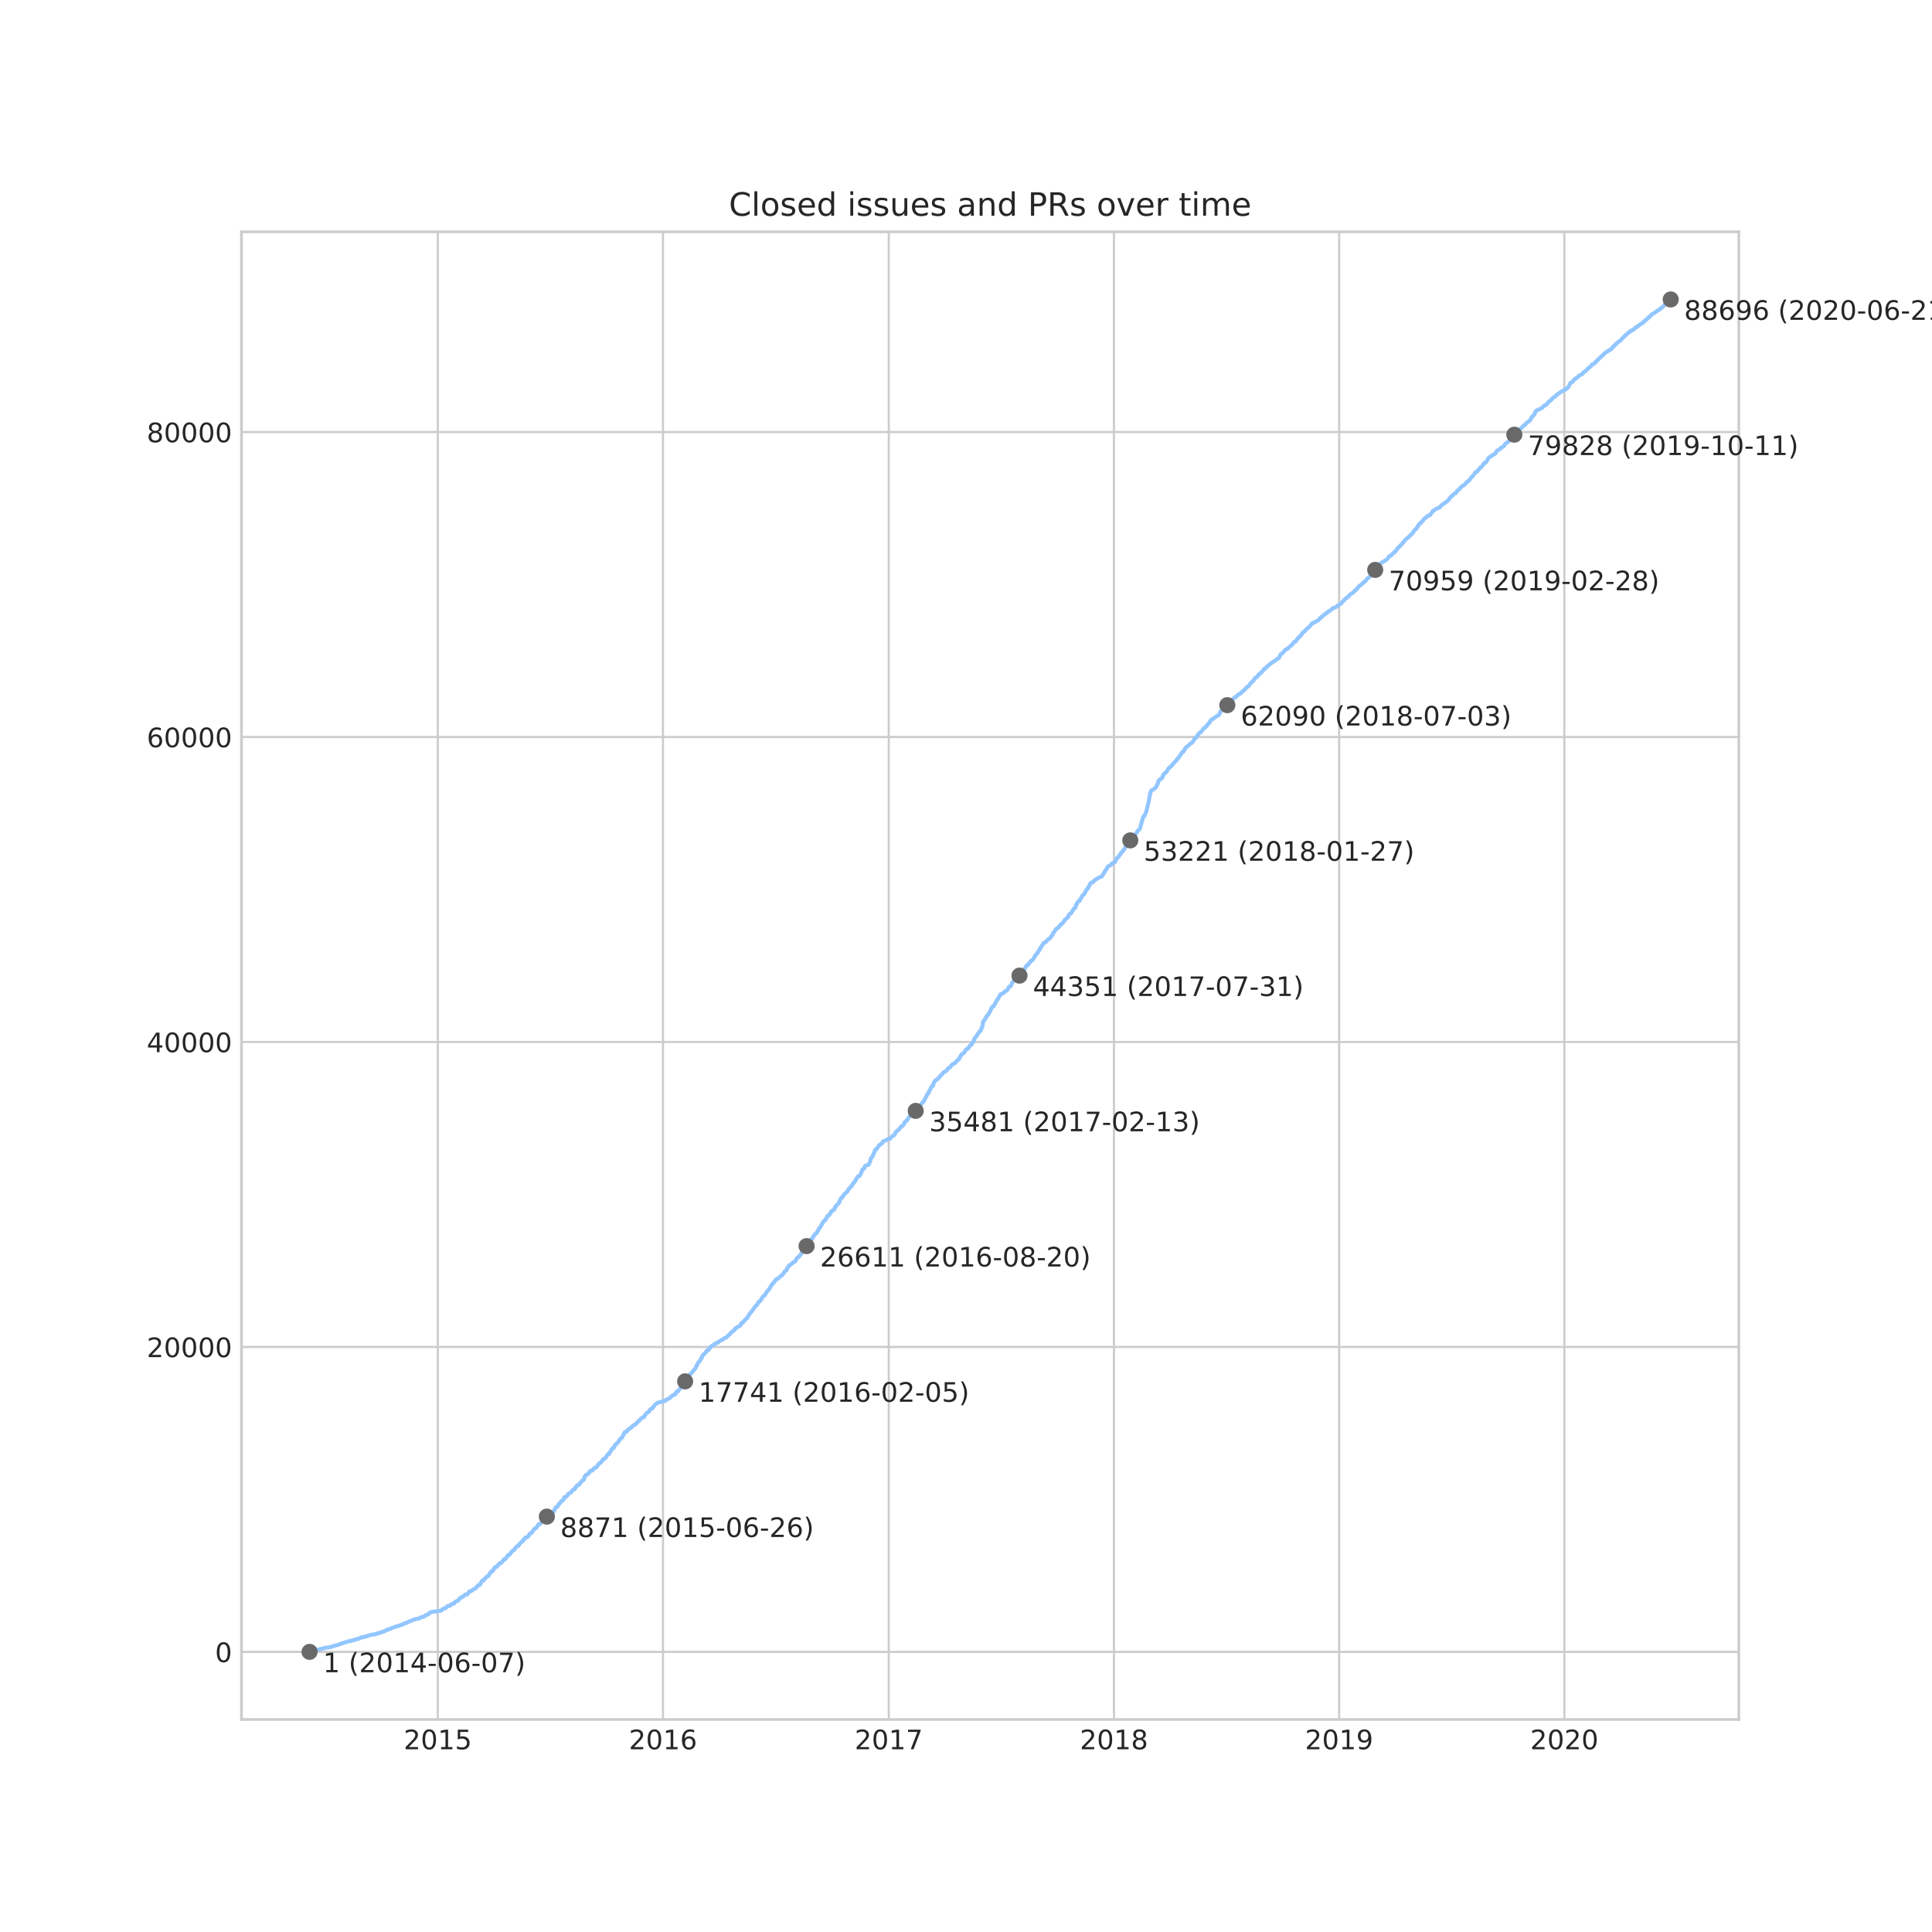 <?xml version="1.0" encoding="utf-8" standalone="no"?>
<!DOCTYPE svg PUBLIC "-//W3C//DTD SVG 1.1//EN"
  "http://www.w3.org/Graphics/SVG/1.1/DTD/svg11.dtd">
<!-- Created with matplotlib (https://matplotlib.org/) -->
<svg height="720pt" version="1.1" viewBox="0 0 720 720" width="720pt" xmlns="http://www.w3.org/2000/svg" xmlns:xlink="http://www.w3.org/1999/xlink">
 <defs>
  <style type="text/css">
*{stroke-linecap:butt;stroke-linejoin:round;}
  </style>
 </defs>
 <g id="figure_1">
  <g id="patch_1">
   <path d="M 0 720 
L 720 720 
L 720 0 
L 0 0 
z
" style="fill:#ffffff;"/>
  </g>
  <g id="axes_1">
   <g id="patch_2">
    <path d="M 90 640.8 
L 648 640.8 
L 648 86.4 
L 90 86.4 
z
" style="fill:#ffffff;"/>
   </g>
   <g id="matplotlib.axis_1">
    <g id="xtick_1">
     <g id="line2d_1">
      <path clip-path="url(#p317b61f007)" d="M 163.158 640.8 
L 163.158 86.4 
" style="fill:none;stroke:#cccccc;stroke-linecap:round;stroke-width:0.8;"/>
     </g>
     <g id="line2d_2"/>
     <g id="text_1">
      <!-- 2015 -->
      <defs>
       <path d="M 19.188 8.297 
L 53.609 8.297 
L 53.609 0 
L 7.328 0 
L 7.328 8.297 
Q 12.938 14.109 22.625 23.891 
Q 32.328 33.688 34.812 36.531 
Q 39.547 41.844 41.422 45.531 
Q 43.312 49.219 43.312 52.781 
Q 43.312 58.594 39.234 62.25 
Q 35.156 65.922 28.609 65.922 
Q 23.969 65.922 18.812 64.312 
Q 13.672 62.703 7.812 59.422 
L 7.812 69.391 
Q 13.766 71.781 18.938 73 
Q 24.125 74.219 28.422 74.219 
Q 39.75 74.219 46.484 68.547 
Q 53.219 62.891 53.219 53.422 
Q 53.219 48.922 51.531 44.891 
Q 49.859 40.875 45.406 35.406 
Q 44.188 33.984 37.641 27.219 
Q 31.109 20.453 19.188 8.297 
z
" id="DejaVuSans-50"/>
       <path d="M 31.781 66.406 
Q 24.172 66.406 20.328 58.906 
Q 16.5 51.422 16.5 36.375 
Q 16.5 21.391 20.328 13.891 
Q 24.172 6.391 31.781 6.391 
Q 39.453 6.391 43.281 13.891 
Q 47.125 21.391 47.125 36.375 
Q 47.125 51.422 43.281 58.906 
Q 39.453 66.406 31.781 66.406 
z
M 31.781 74.219 
Q 44.047 74.219 50.516 64.516 
Q 56.984 54.828 56.984 36.375 
Q 56.984 17.969 50.516 8.266 
Q 44.047 -1.422 31.781 -1.422 
Q 19.531 -1.422 13.062 8.266 
Q 6.594 17.969 6.594 36.375 
Q 6.594 54.828 13.062 64.516 
Q 19.531 74.219 31.781 74.219 
z
" id="DejaVuSans-48"/>
       <path d="M 12.406 8.297 
L 28.516 8.297 
L 28.516 63.922 
L 10.984 60.406 
L 10.984 69.391 
L 28.422 72.906 
L 38.281 72.906 
L 38.281 8.297 
L 54.391 8.297 
L 54.391 0 
L 12.406 0 
z
" id="DejaVuSans-49"/>
       <path d="M 10.797 72.906 
L 49.516 72.906 
L 49.516 64.594 
L 19.828 64.594 
L 19.828 46.734 
Q 21.969 47.469 24.109 47.828 
Q 26.266 48.188 28.422 48.188 
Q 40.625 48.188 47.75 41.5 
Q 54.891 34.812 54.891 23.391 
Q 54.891 11.625 47.562 5.094 
Q 40.234 -1.422 26.906 -1.422 
Q 22.312 -1.422 17.547 -0.641 
Q 12.797 0.141 7.719 1.703 
L 7.719 11.625 
Q 12.109 9.234 16.797 8.062 
Q 21.484 6.891 26.703 6.891 
Q 35.156 6.891 40.078 11.328 
Q 45.016 15.766 45.016 23.391 
Q 45.016 31 40.078 35.438 
Q 35.156 39.891 26.703 39.891 
Q 22.75 39.891 18.812 39.016 
Q 14.891 38.141 10.797 36.281 
z
" id="DejaVuSans-53"/>
      </defs>
      <g style="fill:#262626;" transform="translate(150.433 651.898)scale(0.1 -0.1)">
       <use xlink:href="#DejaVuSans-50"/>
       <use x="63.623" xlink:href="#DejaVuSans-48"/>
       <use x="127.246" xlink:href="#DejaVuSans-49"/>
       <use x="190.869" xlink:href="#DejaVuSans-53"/>
      </g>
     </g>
    </g>
    <g id="xtick_2">
     <g id="line2d_3">
      <path clip-path="url(#p317b61f007)" d="M 247.076 640.8 
L 247.076 86.4 
" style="fill:none;stroke:#cccccc;stroke-linecap:round;stroke-width:0.8;"/>
     </g>
     <g id="line2d_4"/>
     <g id="text_2">
      <!-- 2016 -->
      <defs>
       <path d="M 33.016 40.375 
Q 26.375 40.375 22.484 35.828 
Q 18.609 31.297 18.609 23.391 
Q 18.609 15.531 22.484 10.953 
Q 26.375 6.391 33.016 6.391 
Q 39.656 6.391 43.531 10.953 
Q 47.406 15.531 47.406 23.391 
Q 47.406 31.297 43.531 35.828 
Q 39.656 40.375 33.016 40.375 
z
M 52.594 71.297 
L 52.594 62.312 
Q 48.875 64.062 45.094 64.984 
Q 41.312 65.922 37.594 65.922 
Q 27.828 65.922 22.672 59.328 
Q 17.531 52.734 16.797 39.406 
Q 19.672 43.656 24.016 45.922 
Q 28.375 48.188 33.594 48.188 
Q 44.578 48.188 50.953 41.516 
Q 57.328 34.859 57.328 23.391 
Q 57.328 12.156 50.688 5.359 
Q 44.047 -1.422 33.016 -1.422 
Q 20.359 -1.422 13.672 8.266 
Q 6.984 17.969 6.984 36.375 
Q 6.984 53.656 15.188 63.938 
Q 23.391 74.219 37.203 74.219 
Q 40.922 74.219 44.703 73.484 
Q 48.484 72.75 52.594 71.297 
z
" id="DejaVuSans-54"/>
      </defs>
      <g style="fill:#262626;" transform="translate(234.351 651.898)scale(0.1 -0.1)">
       <use xlink:href="#DejaVuSans-50"/>
       <use x="63.623" xlink:href="#DejaVuSans-48"/>
       <use x="127.246" xlink:href="#DejaVuSans-49"/>
       <use x="190.869" xlink:href="#DejaVuSans-54"/>
      </g>
     </g>
    </g>
    <g id="xtick_3">
     <g id="line2d_5">
      <path clip-path="url(#p317b61f007)" d="M 331.223 640.8 
L 331.223 86.4 
" style="fill:none;stroke:#cccccc;stroke-linecap:round;stroke-width:0.8;"/>
     </g>
     <g id="line2d_6"/>
     <g id="text_3">
      <!-- 2017 -->
      <defs>
       <path d="M 8.203 72.906 
L 55.078 72.906 
L 55.078 68.703 
L 28.609 0 
L 18.312 0 
L 43.219 64.594 
L 8.203 64.594 
z
" id="DejaVuSans-55"/>
      </defs>
      <g style="fill:#262626;" transform="translate(318.498 651.898)scale(0.1 -0.1)">
       <use xlink:href="#DejaVuSans-50"/>
       <use x="63.623" xlink:href="#DejaVuSans-48"/>
       <use x="127.246" xlink:href="#DejaVuSans-49"/>
       <use x="190.869" xlink:href="#DejaVuSans-55"/>
      </g>
     </g>
    </g>
    <g id="xtick_4">
     <g id="line2d_7">
      <path clip-path="url(#p317b61f007)" d="M 415.14 640.8 
L 415.14 86.4 
" style="fill:none;stroke:#cccccc;stroke-linecap:round;stroke-width:0.8;"/>
     </g>
     <g id="line2d_8"/>
     <g id="text_4">
      <!-- 2018 -->
      <defs>
       <path d="M 31.781 34.625 
Q 24.75 34.625 20.719 30.859 
Q 16.703 27.094 16.703 20.516 
Q 16.703 13.922 20.719 10.156 
Q 24.75 6.391 31.781 6.391 
Q 38.812 6.391 42.859 10.172 
Q 46.922 13.969 46.922 20.516 
Q 46.922 27.094 42.891 30.859 
Q 38.875 34.625 31.781 34.625 
z
M 21.922 38.812 
Q 15.578 40.375 12.031 44.719 
Q 8.5 49.078 8.5 55.328 
Q 8.5 64.062 14.719 69.141 
Q 20.953 74.219 31.781 74.219 
Q 42.672 74.219 48.875 69.141 
Q 55.078 64.062 55.078 55.328 
Q 55.078 49.078 51.531 44.719 
Q 48 40.375 41.703 38.812 
Q 48.828 37.156 52.797 32.312 
Q 56.781 27.484 56.781 20.516 
Q 56.781 9.906 50.312 4.234 
Q 43.844 -1.422 31.781 -1.422 
Q 19.734 -1.422 13.25 4.234 
Q 6.781 9.906 6.781 20.516 
Q 6.781 27.484 10.781 32.312 
Q 14.797 37.156 21.922 38.812 
z
M 18.312 54.391 
Q 18.312 48.734 21.844 45.562 
Q 25.391 42.391 31.781 42.391 
Q 38.141 42.391 41.719 45.562 
Q 45.312 48.734 45.312 54.391 
Q 45.312 60.062 41.719 63.234 
Q 38.141 66.406 31.781 66.406 
Q 25.391 66.406 21.844 63.234 
Q 18.312 60.062 18.312 54.391 
z
" id="DejaVuSans-56"/>
      </defs>
      <g style="fill:#262626;" transform="translate(402.415 651.898)scale(0.1 -0.1)">
       <use xlink:href="#DejaVuSans-50"/>
       <use x="63.623" xlink:href="#DejaVuSans-48"/>
       <use x="127.246" xlink:href="#DejaVuSans-49"/>
       <use x="190.869" xlink:href="#DejaVuSans-56"/>
      </g>
     </g>
    </g>
    <g id="xtick_5">
     <g id="line2d_9">
      <path clip-path="url(#p317b61f007)" d="M 499.057 640.8 
L 499.057 86.4 
" style="fill:none;stroke:#cccccc;stroke-linecap:round;stroke-width:0.8;"/>
     </g>
     <g id="line2d_10"/>
     <g id="text_5">
      <!-- 2019 -->
      <defs>
       <path d="M 10.984 1.516 
L 10.984 10.5 
Q 14.703 8.734 18.5 7.812 
Q 22.312 6.891 25.984 6.891 
Q 35.75 6.891 40.891 13.453 
Q 46.047 20.016 46.781 33.406 
Q 43.953 29.203 39.594 26.953 
Q 35.25 24.703 29.984 24.703 
Q 19.047 24.703 12.672 31.312 
Q 6.297 37.938 6.297 49.422 
Q 6.297 60.641 12.938 67.422 
Q 19.578 74.219 30.609 74.219 
Q 43.266 74.219 49.922 64.516 
Q 56.594 54.828 56.594 36.375 
Q 56.594 19.141 48.406 8.859 
Q 40.234 -1.422 26.422 -1.422 
Q 22.703 -1.422 18.891 -0.688 
Q 15.094 0.047 10.984 1.516 
z
M 30.609 32.422 
Q 37.25 32.422 41.125 36.953 
Q 45.016 41.5 45.016 49.422 
Q 45.016 57.281 41.125 61.844 
Q 37.25 66.406 30.609 66.406 
Q 23.969 66.406 20.094 61.844 
Q 16.219 57.281 16.219 49.422 
Q 16.219 41.5 20.094 36.953 
Q 23.969 32.422 30.609 32.422 
z
" id="DejaVuSans-57"/>
      </defs>
      <g style="fill:#262626;" transform="translate(486.332 651.898)scale(0.1 -0.1)">
       <use xlink:href="#DejaVuSans-50"/>
       <use x="63.623" xlink:href="#DejaVuSans-48"/>
       <use x="127.246" xlink:href="#DejaVuSans-49"/>
       <use x="190.869" xlink:href="#DejaVuSans-57"/>
      </g>
     </g>
    </g>
    <g id="xtick_6">
     <g id="line2d_11">
      <path clip-path="url(#p317b61f007)" d="M 582.975 640.8 
L 582.975 86.4 
" style="fill:none;stroke:#cccccc;stroke-linecap:round;stroke-width:0.8;"/>
     </g>
     <g id="line2d_12"/>
     <g id="text_6">
      <!-- 2020 -->
      <g style="fill:#262626;" transform="translate(570.25 651.898)scale(0.1 -0.1)">
       <use xlink:href="#DejaVuSans-50"/>
       <use x="63.623" xlink:href="#DejaVuSans-48"/>
       <use x="127.246" xlink:href="#DejaVuSans-50"/>
       <use x="190.869" xlink:href="#DejaVuSans-48"/>
      </g>
     </g>
    </g>
   </g>
   <g id="matplotlib.axis_2">
    <g id="ytick_1">
     <g id="line2d_13">
      <path clip-path="url(#p317b61f007)" d="M 90 615.606 
L 648 615.606 
" style="fill:none;stroke:#cccccc;stroke-linecap:round;stroke-width:0.8;"/>
     </g>
     <g id="line2d_14"/>
     <g id="text_7">
      <!-- 0 -->
      <g style="fill:#262626;" transform="translate(80.138 619.405)scale(0.1 -0.1)">
       <use xlink:href="#DejaVuSans-48"/>
      </g>
     </g>
    </g>
    <g id="ytick_2">
     <g id="line2d_15">
      <path clip-path="url(#p317b61f007)" d="M 90 501.958 
L 648 501.958 
" style="fill:none;stroke:#cccccc;stroke-linecap:round;stroke-width:0.8;"/>
     </g>
     <g id="line2d_16"/>
     <g id="text_8">
      <!-- 20000 -->
      <g style="fill:#262626;" transform="translate(54.688 505.757)scale(0.1 -0.1)">
       <use xlink:href="#DejaVuSans-50"/>
       <use x="63.623" xlink:href="#DejaVuSans-48"/>
       <use x="127.246" xlink:href="#DejaVuSans-48"/>
       <use x="190.869" xlink:href="#DejaVuSans-48"/>
       <use x="254.492" xlink:href="#DejaVuSans-48"/>
      </g>
     </g>
    </g>
    <g id="ytick_3">
     <g id="line2d_17">
      <path clip-path="url(#p317b61f007)" d="M 90 388.31 
L 648 388.31 
" style="fill:none;stroke:#cccccc;stroke-linecap:round;stroke-width:0.8;"/>
     </g>
     <g id="line2d_18"/>
     <g id="text_9">
      <!-- 40000 -->
      <defs>
       <path d="M 37.797 64.312 
L 12.891 25.391 
L 37.797 25.391 
z
M 35.203 72.906 
L 47.609 72.906 
L 47.609 25.391 
L 58.016 25.391 
L 58.016 17.188 
L 47.609 17.188 
L 47.609 0 
L 37.797 0 
L 37.797 17.188 
L 4.891 17.188 
L 4.891 26.703 
z
" id="DejaVuSans-52"/>
      </defs>
      <g style="fill:#262626;" transform="translate(54.688 392.109)scale(0.1 -0.1)">
       <use xlink:href="#DejaVuSans-52"/>
       <use x="63.623" xlink:href="#DejaVuSans-48"/>
       <use x="127.246" xlink:href="#DejaVuSans-48"/>
       <use x="190.869" xlink:href="#DejaVuSans-48"/>
       <use x="254.492" xlink:href="#DejaVuSans-48"/>
      </g>
     </g>
    </g>
    <g id="ytick_4">
     <g id="line2d_19">
      <path clip-path="url(#p317b61f007)" d="M 90 274.662 
L 648 274.662 
" style="fill:none;stroke:#cccccc;stroke-linecap:round;stroke-width:0.8;"/>
     </g>
     <g id="line2d_20"/>
     <g id="text_10">
      <!-- 60000 -->
      <g style="fill:#262626;" transform="translate(54.688 278.461)scale(0.1 -0.1)">
       <use xlink:href="#DejaVuSans-54"/>
       <use x="63.623" xlink:href="#DejaVuSans-48"/>
       <use x="127.246" xlink:href="#DejaVuSans-48"/>
       <use x="190.869" xlink:href="#DejaVuSans-48"/>
       <use x="254.492" xlink:href="#DejaVuSans-48"/>
      </g>
     </g>
    </g>
    <g id="ytick_5">
     <g id="line2d_21">
      <path clip-path="url(#p317b61f007)" d="M 90 161.014 
L 648 161.014 
" style="fill:none;stroke:#cccccc;stroke-linecap:round;stroke-width:0.8;"/>
     </g>
     <g id="line2d_22"/>
     <g id="text_11">
      <!-- 80000 -->
      <g style="fill:#262626;" transform="translate(54.688 164.813)scale(0.1 -0.1)">
       <use xlink:href="#DejaVuSans-56"/>
       <use x="63.623" xlink:href="#DejaVuSans-48"/>
       <use x="127.246" xlink:href="#DejaVuSans-48"/>
       <use x="190.869" xlink:href="#DejaVuSans-48"/>
       <use x="254.492" xlink:href="#DejaVuSans-48"/>
      </g>
     </g>
    </g>
   </g>
   <g id="line2d_23">
    <path clip-path="url(#p317b61f007)" d="M 115.364 615.6 
L 116.684 615.287 
L 116.952 615.128 
L 117.804 614.986 
L 118.323 614.822 
L 119.514 614.526 
L 119.664 614.503 
L 120.139 614.384 
L 120.422 614.316 
L 121.034 614.196 
L 121.135 614.077 
L 122.975 613.867 
L 123.378 613.713 
L 124.119 613.52 
L 124.224 613.48 
L 124.542 613.338 
L 124.964 613.213 
L 125.28 613.151 
L 126.054 612.992 
L 126.153 612.929 
L 126.394 612.816 
L 126.494 612.776 
L 127.452 612.446 
L 127.525 612.406 
L 128.125 612.236 
L 128.217 612.162 
L 128.866 612.049 
L 129.139 611.85 
L 129.772 611.719 
L 129.819 611.668 
L 130.708 611.537 
L 131.208 611.344 
L 132.064 611.202 
L 132.136 611.094 
L 132.556 610.957 
L 132.98 610.838 
L 133.719 610.713 
L 134.631 610.207 
L 135.745 610.088 
L 135.864 609.997 
L 136.232 609.866 
L 136.309 609.827 
L 136.998 609.685 
L 137.173 609.565 
L 137.204 609.537 
L 137.609 609.412 
L 137.695 609.372 
L 138.963 609.179 
L 139.061 609.128 
L 140.135 608.963 
L 140.213 608.878 
L 140.584 608.747 
L 141.405 608.497 
L 141.939 608.366 
L 142.041 608.332 
L 142.417 608.202 
L 142.915 608.031 
L 143.39 607.912 
L 143.665 607.679 
L 144.005 607.554 
L 144.301 607.287 
L 145.167 607.145 
L 145.225 607.082 
L 145.448 606.963 
L 147.528 606.173 
L 148.214 606.059 
L 148.944 605.758 
L 149.175 605.639 
L 149.794 605.497 
L 149.996 605.434 
L 150.322 605.201 
L 150.522 605.082 
L 150.759 604.98 
L 151.435 604.849 
L 151.491 604.798 
L 151.678 604.678 
L 152.103 604.491 
L 152.193 604.44 
L 152.359 604.32 
L 152.403 604.281 
L 152.999 604.15 
L 153.181 604.025 
L 153.943 603.661 
L 153.994 603.639 
L 154.62 603.525 
L 154.891 603.343 
L 156.208 603.178 
L 156.318 603.093 
L 156.494 602.974 
L 156.633 602.888 
L 157.032 602.667 
L 157.829 602.508 
L 158.522 602.082 
L 158.604 601.985 
L 158.816 601.866 
L 159.482 601.65 
L 159.504 601.621 
L 159.707 601.502 
L 159.725 601.343 
L 159.996 601.224 
L 160.19 601.047 
L 160.412 600.883 
L 160.444 600.843 
L 161.095 600.706 
L 161.274 600.661 
L 161.333 600.627 
L 162.875 600.496 
L 162.945 600.445 
L 164.311 600.28 
L 164.362 600.235 
L 164.542 600.115 
L 164.609 600.059 
L 164.727 599.939 
L 164.829 599.803 
L 164.996 599.684 
L 166.162 599.184 
L 166.218 599.167 
L 166.355 599.047 
L 166.63 598.666 
L 166.826 598.547 
L 166.856 598.524 
L 167.734 598.405 
L 167.996 598.07 
L 168.199 597.95 
L 168.262 597.865 
L 168.448 597.746 
L 168.527 597.706 
L 169.186 597.587 
L 169.198 597.519 
L 169.334 597.405 
L 169.427 597.246 
L 169.564 597.127 
L 169.67 596.973 
L 169.825 596.854 
L 170.326 596.615 
L 170.703 596.496 
L 170.801 596.342 
L 170.945 596.223 
L 171.055 596.07 
L 171.187 595.945 
L 171.732 595.302 
L 172.364 595.172 
L 172.638 594.967 
L 172.789 594.854 
L 172.86 594.706 
L 173.004 594.587 
L 173.364 594.274 
L 174.136 594.16 
L 174.24 593.933 
L 174.41 593.814 
L 174.488 593.711 
L 174.614 593.592 
L 174.682 593.456 
L 174.825 593.331 
L 174.894 593.109 
L 175.521 592.973 
L 175.593 592.825 
L 175.944 592.7 
L 176.24 592.495 
L 176.682 592.137 
L 176.696 592.126 
L 177.134 592.012 
L 177.486 591.643 
L 177.595 591.524 
L 177.704 591.308 
L 177.848 591.188 
L 178.054 590.95 
L 178.125 590.836 
L 178.741 590.705 
L 178.838 590.524 
L 178.952 590.41 
L 179.071 590.12 
L 179.186 590.001 
L 179.312 589.688 
L 179.418 589.569 
L 179.526 589.353 
L 179.67 589.211 
L 179.715 589.04 
L 180.331 588.915 
L 180.404 588.626 
L 180.57 588.506 
L 180.645 588.336 
L 180.821 588.217 
L 181.524 587.501 
L 181.981 587.336 
L 182.139 587.205 
L 182.174 587.063 
L 182.286 586.83 
L 182.415 586.677 
L 182.561 586.421 
L 182.643 586.29 
L 182.794 585.949 
L 182.902 585.824 
L 182.995 585.659 
L 183.555 585.512 
L 183.714 585.273 
L 183.805 585.148 
L 184.112 584.597 
L 184.274 584.404 
L 184.404 584.188 
L 184.519 584.057 
L 184.551 583.989 
L 185.195 583.858 
L 185.465 583.409 
L 185.66 583.284 
L 185.787 583.171 
L 185.893 582.972 
L 186.008 582.847 
L 186.114 582.722 
L 186.214 582.597 
L 186.777 582.455 
L 186.918 582.278 
L 187.021 582.159 
L 187.643 581.454 
L 187.712 581.307 
L 187.779 581.142 
L 188.394 581.011 
L 188.534 580.659 
L 188.643 580.523 
L 188.703 580.403 
L 188.842 580.29 
L 188.998 580.051 
L 189.103 579.915 
L 189.206 579.727 
L 189.311 579.596 
L 189.419 579.477 
L 189.99 579.358 
L 190.15 579.045 
L 190.231 578.897 
L 190.336 578.71 
L 190.458 578.556 
L 190.631 578.431 
L 190.709 578.278 
L 190.872 578.091 
L 190.947 577.954 
L 191.125 577.852 
L 191.608 577.67 
L 191.713 577.386 
L 191.847 577.244 
L 192.086 576.869 
L 192.293 576.636 
L 192.761 576.21 
L 193.183 576.096 
L 193.495 575.511 
L 194.449 574.516 
L 194.806 574.397 
L 194.925 573.959 
L 195.068 573.817 
L 195.115 573.726 
L 195.501 573.601 
L 195.61 573.283 
L 195.77 573.113 
L 195.853 572.965 
L 196.644 572.834 
L 196.733 572.67 
L 196.833 572.584 
L 196.929 572.425 
L 197.027 572.283 
L 197.165 572.101 
L 197.296 571.766 
L 197.381 571.647 
L 197.478 571.51 
L 198.042 571.368 
L 198.142 571.147 
L 198.285 571.022 
L 198.353 570.868 
L 198.467 570.743 
L 199.099 569.766 
L 199.668 569.55 
L 199.912 569.209 
L 200.116 569.033 
L 200.153 568.896 
L 200.249 568.8 
L 200.347 568.68 
L 200.474 568.459 
L 200.604 568.294 
L 200.679 568.084 
L 201.26 567.953 
L 201.37 567.754 
L 201.525 567.601 
L 201.758 567.237 
L 201.873 567.106 
L 201.978 566.987 
L 202.273 566.322 
L 202.454 566.282 
L 202.886 566.163 
L 203.343 565.72 
L 203.45 565.527 
L 203.8 565.152 
L 203.913 564.993 
L 204.485 564.862 
L 204.605 564.646 
L 204.762 564.43 
L 204.873 564.271 
L 204.954 564.146 
L 205.046 563.975 
L 206.101 563.652 
L 206.168 563.396 
L 206.346 563.265 
L 206.396 563.112 
L 206.475 563.049 
L 206.563 562.93 
L 206.604 562.742 
L 206.702 562.436 
L 206.815 562.299 
L 206.918 562.112 
L 207.027 561.992 
L 207.112 561.748 
L 207.696 561.566 
L 207.854 561.242 
L 207.944 561.123 
L 208.083 560.805 
L 208.2 560.668 
L 208.309 560.549 
L 208.451 560.424 
L 208.637 560.117 
L 209.145 559.628 
L 209.327 559.498 
L 209.433 559.236 
L 209.671 559.18 
L 209.83 559.06 
L 209.942 558.907 
L 210.229 558.253 
L 210.343 557.981 
L 210.92 557.804 
L 211.384 557.378 
L 211.509 557.185 
L 211.633 557.066 
L 211.92 556.605 
L 212.598 556.338 
L 212.716 556.236 
L 212.818 556.111 
L 212.919 555.946 
L 213.032 555.821 
L 213.145 555.673 
L 213.265 555.514 
L 213.566 555.185 
L 214.092 555.054 
L 214.21 554.707 
L 214.363 554.565 
L 214.483 554.401 
L 214.587 554.242 
L 214.829 553.878 
L 214.969 553.73 
L 215.152 553.548 
L 215.168 553.537 
L 215.662 553.423 
L 215.76 553.293 
L 215.88 553.133 
L 216.057 552.889 
L 216.211 552.696 
L 216.978 551.77 
L 217.357 551.628 
L 217.46 551.468 
L 217.62 551.309 
L 217.735 550.701 
L 217.848 550.565 
L 217.965 550.15 
L 218.084 550.025 
L 218.289 549.735 
L 219.134 549.343 
L 219.255 549.088 
L 219.436 548.838 
L 219.679 548.661 
L 219.8 548.468 
L 219.871 548.337 
L 219.981 548.156 
L 220.728 548.008 
L 220.982 547.729 
L 221.109 547.514 
L 221.617 547.025 
L 222.166 546.9 
L 222.307 546.701 
L 222.483 546.468 
L 222.591 546.32 
L 223.348 545.303 
L 223.628 545.229 
L 223.817 545.093 
L 224.072 544.752 
L 224.276 544.616 
L 224.383 544.411 
L 224.557 544.133 
L 224.711 544.002 
L 224.741 543.826 
L 224.849 543.723 
L 225.443 543.593 
L 225.623 543.411 
L 225.718 543.229 
L 225.83 543.087 
L 226.009 542.706 
L 226.262 542.405 
L 226.374 542.098 
L 226.428 541.996 
L 227.012 541.854 
L 227.123 541.394 
L 227.417 541.064 
L 227.505 540.922 
L 227.649 540.666 
L 227.808 540.337 
L 227.931 540.126 
L 228.067 539.939 
L 228.194 539.82 
L 228.216 539.797 
L 228.633 539.683 
L 228.756 539.405 
L 229.348 538.427 
L 229.457 538.257 
L 230.072 537.757 
L 230.258 537.586 
L 230.403 537.388 
L 230.488 537.251 
L 230.61 537.041 
L 230.832 536.672 
L 230.973 536.529 
L 231.196 536.211 
L 231.31 536.064 
L 231.58 535.899 
L 231.799 535.779 
L 231.904 535.495 
L 232.016 535.359 
L 232.117 535.171 
L 232.241 534.904 
L 232.359 534.705 
L 232.486 534.467 
L 232.57 534.217 
L 232.688 534.029 
L 232.771 533.876 
L 232.881 533.666 
L 233.498 533.506 
L 233.631 533.302 
L 233.975 532.972 
L 234.099 532.796 
L 234.218 532.671 
L 234.862 532.268 
L 235.074 532.131 
L 235.312 531.864 
L 235.422 531.79 
L 235.67 531.518 
L 235.797 531.37 
L 236.405 531.023 
L 236.681 530.898 
L 236.791 530.807 
L 237.952 529.597 
L 238.218 529.472 
L 238.328 529.256 
L 239.249 528.353 
L 239.837 528.21 
L 240.413 527.387 
L 240.535 527.108 
L 240.87 526.699 
L 240.96 526.597 
L 241.289 526.438 
L 241.573 526.222 
L 241.838 526.063 
L 241.965 525.83 
L 242.09 525.642 
L 242.232 525.386 
L 242.45 525.199 
L 242.578 525.085 
L 243.035 524.949 
L 243.148 524.778 
L 243.284 524.545 
L 244.178 523.397 
L 244.988 522.858 
L 245.091 522.767 
L 245.674 522.585 
L 246.422 522.466 
L 246.731 522.312 
L 247.192 522.187 
L 247.916 522.039 
L 248.049 521.852 
L 248.214 521.71 
L 248.372 521.625 
L 248.646 521.488 
L 248.743 521.409 
L 249.46 521.125 
L 250.064 520.545 
L 250.305 520.255 
L 250.396 520.221 
L 250.703 520.033 
L 250.799 519.948 
L 251.186 519.806 
L 251.376 519.755 
L 251.667 519.556 
L 251.853 519.255 
L 251.962 518.891 
L 252.087 518.761 
L 252.193 518.613 
L 252.714 518.471 
L 252.809 518.312 
L 252.908 518.136 
L 253.025 517.971 
L 253.14 517.823 
L 253.28 517.692 
L 253.359 517.636 
L 253.467 517.516 
L 253.728 516.982 
L 253.942 516.681 
L 254.051 516.544 
L 254.382 516.34 
L 254.536 516.084 
L 254.898 515.55 
L 255.012 515.368 
L 255.09 515.226 
L 255.218 514.97 
L 255.312 514.828 
L 255.519 514.51 
L 256.01 514.101 
L 256.121 513.817 
L 256.343 513.482 
L 256.501 513.203 
L 256.576 513.061 
L 256.687 512.885 
L 256.878 512.544 
L 256.972 512.328 
L 257.075 512.254 
L 257.235 512.107 
L 257.342 512.021 
L 257.599 511.839 
L 259.033 510.061 
L 259.181 509.902 
L 259.444 509.424 
L 259.568 509.055 
L 260.167 507.964 
L 260.282 507.64 
L 260.855 507.186 
L 261.068 506.691 
L 261.172 506.538 
L 261.343 506.174 
L 261.518 505.987 
L 261.619 505.646 
L 261.694 505.515 
L 261.802 505.191 
L 262.224 504.776 
L 262.387 504.634 
L 263.156 503.822 
L 263.262 503.668 
L 263.382 503.418 
L 263.492 503.265 
L 263.644 503.231 
L 264.068 503.06 
L 264.177 502.901 
L 264.318 502.691 
L 264.403 502.589 
L 264.492 502.464 
L 264.622 502.333 
L 264.726 502.191 
L 264.768 501.992 
L 264.85 501.873 
L 265.022 501.736 
L 265.314 501.583 
L 265.692 501.441 
L 265.982 501.145 
L 266.921 500.526 
L 267.423 500.401 
L 267.522 500.333 
L 267.755 500.151 
L 267.816 500.077 
L 267.969 499.952 
L 268.163 499.838 
L 269.359 499.168 
L 269.475 499.014 
L 270.273 498.599 
L 270.645 498.463 
L 271.765 497.361 
L 271.982 497.179 
L 272.101 497.071 
L 272.318 496.878 
L 272.425 496.611 
L 273.406 495.849 
L 273.723 495.701 
L 273.823 495.378 
L 273.956 495.253 
L 274.202 494.957 
L 274.852 494.514 
L 275.36 494.332 
L 275.708 494.099 
L 275.818 493.98 
L 276.093 493.661 
L 276.247 493.372 
L 276.328 493.065 
L 276.792 492.9 
L 277.219 492.377 
L 277.331 492.264 
L 277.496 492.087 
L 277.866 491.604 
L 277.983 491.496 
L 278.42 491.246 
L 278.529 491.048 
L 278.659 490.803 
L 278.769 490.604 
L 279.276 489.775 
L 279.375 489.65 
L 279.484 489.496 
L 280.861 487.809 
L 280.962 487.632 
L 281.031 487.513 
L 281.327 486.968 
L 281.5 486.837 
L 281.745 486.57 
L 281.939 486.479 
L 282.045 486.326 
L 282.323 485.95 
L 282.438 485.649 
L 282.595 485.445 
L 282.707 485.217 
L 283.144 484.945 
L 283.346 484.769 
L 283.46 484.53 
L 283.6 484.394 
L 283.719 484.189 
L 283.863 483.962 
L 283.968 483.78 
L 284.113 483.524 
L 284.216 483.365 
L 284.333 483.2 
L 284.456 483.098 
L 284.95 482.712 
L 285.11 482.444 
L 285.243 482.28 
L 285.938 481.2 
L 286.044 481.081 
L 286.175 480.956 
L 286.826 480.166 
L 286.937 479.933 
L 287.091 479.632 
L 287.201 479.495 
L 287.294 479.313 
L 287.392 479.154 
L 287.511 479.012 
L 287.619 478.734 
L 288.461 477.853 
L 288.609 477.671 
L 288.752 477.381 
L 288.881 477.251 
L 289.428 476.648 
L 289.91 476.529 
L 291.041 475.444 
L 291.386 475.313 
L 291.484 475.131 
L 291.656 474.966 
L 291.828 474.745 
L 291.886 474.608 
L 292.298 474.057 
L 292.42 473.87 
L 293.076 473.415 
L 293.368 472.654 
L 293.45 472.529 
L 294.103 471.568 
L 294.632 471.352 
L 294.755 471.233 
L 294.911 471.108 
L 295.128 470.904 
L 295.311 470.71 
L 295.576 470.443 
L 295.729 470.335 
L 296.211 470.205 
L 296.487 469.841 
L 297.003 468.875 
L 297.63 468.375 
L 297.919 468.165 
L 298.051 468.034 
L 298.584 467.199 
L 298.772 466.841 
L 299.249 466.556 
L 299.45 466.431 
L 299.561 466.306 
L 300.788 464.181 
L 301.058 463.783 
L 301.188 463.454 
L 301.333 463.192 
L 301.442 463.039 
L 301.588 462.857 
L 301.698 462.658 
L 301.798 462.425 
L 301.958 462.119 
L 302.157 461.886 
L 302.69 461.67 
L 303.01 460.937 
L 303.18 460.755 
L 303.579 460.096 
L 303.982 459.755 
L 304.248 459.63 
L 304.427 459.351 
L 304.538 459.078 
L 304.718 458.902 
L 304.825 458.612 
L 304.95 458.448 
L 305.089 458.129 
L 305.235 457.874 
L 305.359 457.703 
L 305.777 457.152 
L 306.1 456.601 
L 306.283 456.288 
L 306.393 456.05 
L 306.879 455.243 
L 307.11 455.033 
L 307.222 454.925 
L 307.502 454.777 
L 307.614 454.538 
L 307.774 454.254 
L 307.88 454.129 
L 308.035 453.868 
L 308.188 453.601 
L 308.292 453.362 
L 308.402 453.209 
L 308.666 452.97 
L 309.061 452.805 
L 309.204 452.527 
L 309.315 452.305 
L 309.439 452.152 
L 309.544 451.907 
L 309.787 451.578 
L 309.905 451.413 
L 310.427 451.021 
L 310.761 450.884 
L 310.978 450.532 
L 311.082 450.191 
L 311.184 450.032 
L 311.67 449.282 
L 312.766 448.117 
L 312.88 447.555 
L 313.543 446.367 
L 313.891 446.219 
L 313.994 446.032 
L 314.527 445.213 
L 314.639 445.054 
L 315.788 444.014 
L 315.903 443.798 
L 315.993 443.639 
L 316.145 443.418 
L 316.247 443.259 
L 316.424 442.992 
L 316.567 442.798 
L 316.673 442.707 
L 317.491 441.821 
L 317.607 441.594 
L 317.892 441.168 
L 318.002 440.986 
L 318.209 440.73 
L 318.441 440.565 
L 318.624 440.236 
L 318.732 440.065 
L 319.21 439.258 
L 319.324 439.076 
L 319.423 438.878 
L 319.796 438.383 
L 320.284 438.252 
L 320.4 438.11 
L 320.752 437.468 
L 320.843 437.338 
L 320.936 437.093 
L 321.433 435.781 
L 321.881 435.639 
L 322.099 435.315 
L 322.197 435.059 
L 322.33 434.61 
L 322.467 434.479 
L 322.552 434.411 
L 323.595 434.11 
L 323.685 433.968 
L 323.785 433.849 
L 323.895 433.621 
L 324 433.474 
L 324.104 433.286 
L 324.179 433.116 
L 324.29 432.814 
L 324.317 432.667 
L 324.424 431.99 
L 324.486 431.843 
L 324.594 431.536 
L 325.083 431.149 
L 325.176 431.007 
L 325.286 430.712 
L 325.676 429.791 
L 325.795 429.462 
L 325.886 429.263 
L 325.979 428.973 
L 326.096 428.825 
L 326.188 428.45 
L 326.648 428.286 
L 327.35 427.126 
L 327.497 426.996 
L 327.605 426.831 
L 328.185 426.479 
L 328.398 426.336 
L 328.506 426.166 
L 328.815 425.859 
L 328.926 425.74 
L 329.081 425.569 
L 329.188 425.302 
L 329.663 425.132 
L 330.269 424.973 
L 330.364 424.848 
L 330.737 424.609 
L 330.873 424.529 
L 331.602 424.387 
L 331.713 424.359 
L 331.896 424.166 
L 332.006 423.944 
L 332.814 423.2 
L 333.255 423.063 
L 333.344 422.893 
L 333.495 422.757 
L 333.644 422.308 
L 333.704 422.16 
L 333.861 421.927 
L 334.169 421.592 
L 334.363 421.353 
L 334.85 421.148 
L 334.947 421.023 
L 335.065 420.881 
L 335.214 420.643 
L 335.307 420.518 
L 335.501 420.245 
L 335.619 420.074 
L 335.697 420.018 
L 335.78 419.898 
L 335.915 419.716 
L 336.407 419.58 
L 336.932 418.824 
L 337.033 418.415 
L 337.162 418.296 
L 337.272 418.125 
L 337.429 417.955 
L 337.504 417.847 
L 337.967 417.671 
L 338.076 417.426 
L 338.151 417.29 
L 338.262 417.097 
L 338.408 416.858 
L 338.51 416.733 
L 338.641 416.523 
L 338.752 416.33 
L 339.162 415.858 
L 339.649 415.71 
L 339.893 415.381 
L 339.983 415.21 
L 340.053 415.091 
L 340.163 414.977 
L 340.436 414.676 
L 340.542 414.483 
L 340.649 414.267 
L 340.748 414.159 
L 341.251 414 
L 341.375 413.818 
L 341.509 413.602 
L 341.578 413.466 
L 341.703 413.233 
L 341.811 413.023 
L 342.014 412.739 
L 342.114 412.545 
L 342.265 412.392 
L 342.408 412.318 
L 342.698 412.187 
L 342.808 412.108 
L 343.686 410.983 
L 343.793 410.852 
L 343.993 410.67 
L 344.069 410.613 
L 344.253 410.483 
L 344.359 410.25 
L 344.42 410.108 
L 345.338 408.318 
L 345.429 408.193 
L 345.534 407.778 
L 346.062 407.408 
L 346.185 406.8 
L 346.308 406.647 
L 346.352 406.511 
L 346.479 406.323 
L 347.084 405.13 
L 347.195 404.857 
L 347.675 404.721 
L 347.742 404.567 
L 347.848 403.908 
L 347.927 403.777 
L 348.047 403.397 
L 348.167 403.238 
L 348.466 402.84 
L 348.658 402.669 
L 348.862 402.431 
L 349.326 402.254 
L 349.44 402.056 
L 350.243 401.283 
L 350.351 401.01 
L 350.876 400.584 
L 350.955 400.442 
L 351.015 400.34 
L 351.167 400.215 
L 351.522 399.839 
L 351.748 399.618 
L 351.857 399.493 
L 352.049 399.379 
L 352.556 399.203 
L 352.833 398.862 
L 352.943 398.68 
L 353.069 398.521 
L 353.296 398.203 
L 353.473 398.038 
L 353.89 397.834 
L 354.19 397.578 
L 354.287 397.424 
L 354.399 397.299 
L 354.964 396.629 
L 355.072 396.51 
L 355.556 396.362 
L 355.81 396.237 
L 355.92 396.106 
L 356.215 395.765 
L 356.486 395.515 
L 356.724 395.203 
L 357 395.009 
L 357.355 394.816 
L 357.497 394.401 
L 357.631 394.032 
L 357.769 393.896 
L 357.871 393.748 
L 357.982 393.606 
L 358.084 393.441 
L 358.317 392.992 
L 358.416 392.861 
L 359.131 392.481 
L 359.252 392.327 
L 359.48 392.066 
L 359.587 391.935 
L 359.969 391.111 
L 360.041 391.06 
L 360.606 390.901 
L 360.709 390.674 
L 360.914 390.492 
L 361.02 390.373 
L 361.155 390.179 
L 361.259 389.941 
L 361.418 389.776 
L 361.813 389.327 
L 362.173 389.208 
L 362.281 388.901 
L 362.552 388.355 
L 362.823 388.009 
L 362.975 387.878 
L 362.991 387.673 
L 363.114 387.082 
L 363.89 386.179 
L 363.997 385.997 
L 364.089 385.838 
L 364.188 385.651 
L 364.323 385.491 
L 365.077 384.355 
L 365.401 384.213 
L 365.541 383.963 
L 365.673 383.468 
L 365.786 383.253 
L 365.992 382.775 
L 366.1 382.576 
L 366.316 381.019 
L 366.409 380.775 
L 366.544 380.497 
L 367.034 379.985 
L 367.156 379.667 
L 367.208 379.536 
L 367.31 379.4 
L 367.464 379.252 
L 367.575 378.911 
L 367.917 378.53 
L 367.973 378.366 
L 368.055 378.212 
L 368.223 378.087 
L 368.462 377.9 
L 368.764 377.263 
L 368.907 376.939 
L 369.203 376.405 
L 369.314 376.229 
L 369.381 376.008 
L 369.484 375.667 
L 369.566 375.547 
L 369.768 375.229 
L 370.234 375.11 
L 370.345 374.752 
L 370.538 374.519 
L 370.684 374.303 
L 370.742 374.178 
L 370.857 373.95 
L 370.956 373.825 
L 371.558 372.615 
L 371.86 372.445 
L 372.035 372.001 
L 372.11 371.876 
L 372.226 371.66 
L 372.336 371.433 
L 372.447 371.212 
L 372.59 371.035 
L 372.701 370.967 
L 372.748 370.848 
L 372.886 370.524 
L 373.635 370.314 
L 373.728 370.246 
L 373.942 370.064 
L 374.106 369.899 
L 374.209 369.768 
L 374.589 369.49 
L 374.683 369.353 
L 375.087 369.217 
L 375.152 369.155 
L 375.394 369.03 
L 375.496 368.745 
L 375.538 368.609 
L 375.625 368.41 
L 375.743 368.279 
L 376.089 367.762 
L 376.544 367.592 
L 376.653 367.512 
L 376.74 367.353 
L 376.847 367.115 
L 376.967 366.91 
L 377.093 366.552 
L 377.198 366.319 
L 377.359 366.075 
L 377.483 365.842 
L 377.665 365.609 
L 377.752 365.501 
L 378.328 365.273 
L 378.515 364.978 
L 378.562 364.83 
L 378.678 364.711 
L 378.776 364.529 
L 378.88 364.432 
L 379.15 364.154 
L 379.26 363.881 
L 379.429 363.813 
L 379.882 363.648 
L 379.989 363.472 
L 380.221 363.199 
L 380.315 363.018 
L 380.383 362.887 
L 380.494 362.614 
L 381.253 361.807 
L 381.48 361.591 
L 381.587 361.364 
L 381.688 361.233 
L 382.153 360.546 
L 382.264 360.347 
L 382.615 359.779 
L 383.102 359.602 
L 383.21 359.449 
L 383.316 359.244 
L 383.584 358.886 
L 384.236 358.057 
L 384.78 357.83 
L 384.873 357.716 
L 384.967 357.591 
L 386.042 355.721 
L 386.303 355.585 
L 386.407 355.517 
L 386.509 355.312 
L 386.618 355.147 
L 386.714 354.932 
L 386.822 354.772 
L 387.048 354.579 
L 387.131 354.426 
L 387.239 354.108 
L 387.522 353.767 
L 387.63 353.409 
L 387.762 353.261 
L 387.872 353.039 
L 388.003 352.931 
L 388.28 352.437 
L 388.387 352.301 
L 388.65 351.92 
L 388.838 351.59 
L 388.921 351.42 
L 389.021 351.369 
L 389.723 351.102 
L 389.82 350.897 
L 389.928 350.749 
L 390.907 349.857 
L 391.199 349.726 
L 391.309 349.647 
L 391.677 349.073 
L 391.777 348.959 
L 391.929 348.829 
L 392.294 348.391 
L 392.406 347.948 
L 392.534 347.596 
L 392.762 347.453 
L 393.281 346.669 
L 393.425 346.442 
L 393.558 346.289 
L 394.067 345.851 
L 394.368 345.732 
L 394.471 345.635 
L 394.602 345.476 
L 395.143 344.709 
L 395.254 344.567 
L 395.468 344.345 
L 395.9 344.203 
L 396.055 343.953 
L 396.475 343.362 
L 396.578 343.203 
L 396.735 343.027 
L 396.832 342.845 
L 396.937 342.703 
L 397.044 342.561 
L 397.749 342.089 
L 397.86 341.925 
L 398.056 341.584 
L 398.351 341.066 
L 398.462 340.799 
L 398.714 340.544 
L 399.104 340.396 
L 399.233 340.22 
L 399.884 339.151 
L 399.94 339.015 
L 400.049 338.794 
L 400.651 338.333 
L 400.797 338.197 
L 401.004 337.271 
L 401.105 337.146 
L 401.256 336.924 
L 401.444 336.589 
L 401.552 336.378 
L 401.66 336.202 
L 401.805 335.901 
L 402.414 335.645 
L 402.441 335.475 
L 402.548 335.225 
L 402.638 335.032 
L 402.764 334.827 
L 402.952 334.634 
L 402.999 334.486 
L 403.45 333.691 
L 403.944 333.338 
L 404.049 333.151 
L 404.182 332.958 
L 404.301 332.742 
L 404.419 332.583 
L 404.735 331.827 
L 405.204 331.315 
L 405.297 331.071 
L 405.543 330.895 
L 405.648 330.69 
L 405.769 330.44 
L 406.427 329.094 
L 407.247 328.792 
L 407.667 328.332 
L 407.975 328.008 
L 408.111 327.849 
L 408.733 327.588 
L 409.17 327.247 
L 409.483 327.048 
L 410.489 326.753 
L 411.613 325.025 
L 411.723 324.73 
L 411.821 324.582 
L 411.899 324.468 
L 412.08 324.326 
L 412.533 323.485 
L 412.628 323.326 
L 412.733 323.144 
L 412.867 322.974 
L 412.977 322.86 
L 413.442 322.604 
L 413.802 322.468 
L 414.158 322.224 
L 414.412 321.758 
L 415.552 321.252 
L 415.662 320.809 
L 415.858 320.473 
L 415.968 320.343 
L 416.35 319.718 
L 416.508 319.598 
L 416.773 319.388 
L 416.933 319.081 
L 417.043 318.968 
L 417.349 318.593 
L 417.447 318.382 
L 417.558 318.229 
L 417.66 317.985 
L 417.943 317.729 
L 418.053 317.536 
L 418.252 317.456 
L 418.405 317.303 
L 418.548 317.092 
L 418.775 316.717 
L 418.881 316.541 
L 419.032 316.337 
L 419.126 316.223 
L 419.226 316.075 
L 419.336 315.803 
L 419.525 315.518 
L 419.614 315.416 
L 420.137 315.183 
L 420.288 314.513 
L 420.375 314.371 
L 420.48 314.211 
L 420.664 313.99 
L 420.758 313.865 
L 420.862 313.728 
L 421.031 313.495 
L 421.166 313.251 
L 421.264 313.155 
L 421.405 313.03 
L 421.503 312.774 
L 421.754 312.615 
L 422.483 311.598 
L 422.637 311.427 
L 422.742 311.194 
L 423.467 310.609 
L 423.576 310.416 
L 423.711 310.149 
L 423.82 309.995 
L 423.883 309.796 
L 424.042 309.58 
L 424.775 308.893 
L 424.857 308.768 
L 424.965 308.313 
L 425.013 308.148 
L 425.12 307.716 
L 425.159 307.569 
L 425.264 307.097 
L 425.335 306.927 
L 425.445 306.483 
L 425.539 306.25 
L 425.648 305.921 
L 425.724 305.608 
L 425.831 305.228 
L 425.879 305.074 
L 425.987 304.58 
L 426.081 304.398 
L 426.19 304.267 
L 426.435 304.114 
L 426.571 303.909 
L 426.678 303.597 
L 426.75 303.46 
L 426.863 303.205 
L 426.98 302.955 
L 427.131 302.568 
L 427.238 302.295 
L 427.288 302.08 
L 427.4 301.631 
L 427.496 301.29 
L 427.607 300.693 
L 427.652 300.454 
L 427.759 300.148 
L 427.798 299.971 
L 427.905 299.403 
L 427.973 299.238 
L 428.083 298.71 
L 428.11 298.545 
L 428.158 298.306 
L 428.266 297.738 
L 428.298 297.59 
L 428.414 296.931 
L 428.438 296.767 
L 428.704 295.454 
L 428.753 295.3 
L 428.929 294.863 
L 429.15 294.579 
L 429.257 294.454 
L 429.523 294.374 
L 429.823 294.221 
L 429.933 294.079 
L 430.681 293.562 
L 430.768 293.38 
L 431.499 291.942 
L 431.609 291.465 
L 431.645 291.294 
L 431.751 290.953 
L 432.132 290.618 
L 432.372 290.351 
L 432.843 290.181 
L 433.019 290.016 
L 433.137 289.811 
L 433.248 289.556 
L 433.366 289.181 
L 433.469 289.016 
L 433.565 288.851 
L 433.672 288.51 
L 433.939 288.305 
L 434.046 288.209 
L 434.685 287.703 
L 434.978 287.22 
L 435.112 287.01 
L 435.231 286.805 
L 435.322 286.652 
L 435.416 286.476 
L 435.553 286.334 
L 435.657 286.146 
L 436.201 285.788 
L 436.357 285.618 
L 436.47 285.476 
L 438.728 282.97 
L 438.852 282.663 
L 439.061 282.458 
L 439.16 282.401 
L 439.411 282.197 
L 439.551 281.913 
L 439.795 281.56 
L 439.906 281.356 
L 440.483 280.424 
L 440.909 280.253 
L 441.108 279.924 
L 441.219 279.765 
L 441.362 279.526 
L 441.499 279.248 
L 441.598 279.037 
L 441.749 278.89 
L 441.858 278.719 
L 441.948 278.589 
L 442.47 278.191 
L 442.695 278.037 
L 443.736 277.043 
L 444.208 276.844 
L 444.594 276.27 
L 444.7 276.105 
L 445.004 275.611 
L 445.109 275.486 
L 445.206 275.304 
L 445.362 275.117 
L 445.693 274.975 
L 445.793 274.855 
L 445.904 274.713 
L 445.965 274.56 
L 446.08 274.361 
L 446.18 274.179 
L 446.284 273.991 
L 446.496 273.764 
L 446.606 273.622 
L 446.874 273.258 
L 447 273.116 
L 447.011 273.099 
L 447.378 272.974 
L 447.492 272.906 
L 447.901 272.389 
L 448.006 272.224 
L 448.274 271.844 
L 448.381 271.667 
L 449.569 270.696 
L 449.773 270.389 
L 449.886 270.258 
L 449.996 270.139 
L 450.183 269.821 
L 450.78 269.315 
L 450.903 268.985 
L 451.01 268.758 
L 451.114 268.605 
L 451.211 268.468 
L 451.342 268.332 
L 453.048 267.167 
L 453.152 267.104 
L 454.271 266.428 
L 454.374 266.224 
L 454.452 266.059 
L 454.934 264.985 
L 455.354 264.758 
L 455.465 264.689 
L 459.606 260.445 
L 459.951 260.053 
L 460.358 259.893 
L 460.457 259.768 
L 460.693 259.575 
L 460.801 259.518 
L 461.062 259.28 
L 461.158 259.2 
L 461.306 259.064 
L 461.402 258.893 
L 462.025 258.632 
L 463.126 257.626 
L 463.843 257.058 
L 464.691 256.046 
L 465.235 255.774 
L 465.87 254.995 
L 465.982 254.813 
L 466.199 254.478 
L 466.295 254.364 
L 466.69 254.16 
L 466.795 253.955 
L 467.209 253.552 
L 467.316 253.353 
L 467.44 253.205 
L 467.656 252.887 
L 467.755 252.66 
L 468.514 252.205 
L 468.623 252.057 
L 469.126 251.376 
L 469.239 251.251 
L 469.831 250.847 
L 469.935 250.762 
L 470.071 250.603 
L 470.142 250.489 
L 470.245 250.364 
L 470.429 250.177 
L 470.619 250 
L 470.815 249.699 
L 470.985 249.551 
L 471.044 249.381 
L 471.14 249.267 
L 471.472 249.091 
L 471.581 249.04 
L 471.715 248.949 
L 471.874 248.784 
L 471.995 248.597 
L 472.132 248.46 
L 473.02 247.71 
L 473.267 247.551 
L 474.095 246.869 
L 474.374 246.722 
L 475.621 245.875 
L 475.815 245.636 
L 476.596 245.227 
L 476.706 245.011 
L 476.975 244.477 
L 477.077 244.295 
L 477.126 244.142 
L 477.233 243.926 
L 477.347 243.773 
L 478.033 243.352 
L 478.162 243.193 
L 478.347 243.017 
L 478.478 242.863 
L 478.586 242.659 
L 478.693 242.483 
L 478.801 242.363 
L 479.123 242.085 
L 479.622 241.909 
L 479.928 241.647 
L 480.952 240.698 
L 481.246 240.556 
L 481.363 240.409 
L 481.704 240.011 
L 481.808 239.874 
L 481.955 239.727 
L 482.071 239.545 
L 482.16 239.42 
L 482.268 239.295 
L 482.911 239.016 
L 483.139 238.579 
L 483.354 238.351 
L 483.529 238.073 
L 483.65 237.92 
L 483.733 237.868 
L 483.824 237.749 
L 483.959 237.522 
L 484.427 237.295 
L 484.538 237.124 
L 484.771 236.8 
L 484.881 236.652 
L 485.208 236.249 
L 485.328 236.01 
L 485.503 235.755 
L 485.608 235.652 
L 486.072 235.402 
L 486.167 235.249 
L 486.306 235.095 
L 486.613 234.823 
L 486.723 234.658 
L 487.031 234.385 
L 487.225 234.118 
L 487.324 234.022 
L 487.699 233.817 
L 487.831 233.709 
L 488.011 233.55 
L 488.153 233.357 
L 488.265 233.209 
L 488.377 233.078 
L 488.569 232.868 
L 488.717 232.561 
L 488.889 232.368 
L 489.296 232.22 
L 489.962 231.868 
L 490.162 231.726 
L 490.276 231.68 
L 490.556 231.516 
L 490.987 231.356 
L 491.107 231.283 
L 491.62 230.811 
L 491.73 230.601 
L 491.788 230.476 
L 491.926 230.317 
L 492.27 230.169 
L 492.542 230.021 
L 492.637 229.839 
L 492.939 229.538 
L 493.157 229.402 
L 493.263 229.294 
L 493.473 229.106 
L 493.59 228.998 
L 494.189 228.635 
L 494.743 228.118 
L 494.853 228.049 
L 494.974 227.975 
L 496.035 227.316 
L 496.811 226.583 
L 497.409 226.424 
L 497.518 226.373 
L 498.299 225.964 
L 498.421 225.776 
L 498.576 225.68 
L 498.949 225.504 
L 499.746 224.952 
L 499.858 224.776 
L 500.752 223.827 
L 500.86 223.685 
L 501.067 223.475 
L 501.323 223.242 
L 501.564 223.026 
L 501.673 222.867 
L 501.891 222.776 
L 502.19 222.606 
L 502.335 222.452 
L 502.463 222.327 
L 502.659 222.117 
L 502.941 221.85 
L 503.103 221.623 
L 503.296 221.401 
L 503.78 221.168 
L 504.404 220.696 
L 504.513 220.6 
L 504.592 220.435 
L 504.699 220.361 
L 504.8 220.208 
L 504.91 220.094 
L 505.551 219.668 
L 505.659 219.452 
L 506.426 218.509 
L 506.537 218.395 
L 506.891 218.23 
L 508.343 216.946 
L 508.53 216.792 
L 508.662 216.673 
L 508.842 216.531 
L 508.937 216.4 
L 509.1 216.241 
L 509.361 215.9 
L 509.532 215.696 
L 509.641 215.48 
L 510.388 215.014 
L 510.497 214.9 
L 510.611 214.747 
L 511.002 214.218 
L 511.109 214.019 
L 511.262 213.804 
L 511.352 213.627 
L 511.859 213.463 
L 511.975 213.218 
L 512.073 213.053 
L 512.184 212.803 
L 512.93 211.866 
L 513.563 211.57 
L 513.669 211.417 
L 513.725 211.281 
L 513.839 211.087 
L 514.281 210.201 
L 514.392 209.985 
L 514.79 209.718 
L 515.13 209.547 
L 515.311 209.445 
L 516.436 208.752 
L 516.728 208.553 
L 516.825 208.445 
L 517.01 208.297 
L 517.11 208.15 
L 517.186 208.019 
L 517.351 207.786 
L 517.443 207.655 
L 517.585 207.445 
L 517.771 207.263 
L 518.324 207.087 
L 518.432 206.934 
L 518.6 206.809 
L 518.96 206.428 
L 519.186 206.206 
L 519.356 205.968 
L 519.864 205.746 
L 519.973 205.581 
L 520.076 205.405 
L 520.185 205.269 
L 520.419 205.036 
L 520.533 204.825 
L 520.722 204.519 
L 520.833 204.348 
L 521.073 204.07 
L 521.306 203.933 
L 521.59 203.678 
L 521.907 203.302 
L 522.047 203.172 
L 523.626 201.353 
L 523.729 201.194 
L 523.913 201.001 
L 524.02 200.876 
L 524.624 200.495 
L 524.785 200.314 
L 525.009 200.092 
L 525.118 199.944 
L 526.363 198.768 
L 526.473 198.62 
L 526.634 198.364 
L 527.089 197.688 
L 527.213 197.523 
L 527.375 197.302 
L 527.472 197.251 
L 527.847 197.052 
L 527.956 196.921 
L 528.043 196.722 
L 528.153 196.512 
L 528.519 195.949 
L 528.619 195.728 
L 528.692 195.597 
L 528.87 195.393 
L 528.947 195.245 
L 529.033 195.131 
L 529.404 194.972 
L 529.547 194.824 
L 529.649 194.671 
L 529.756 194.529 
L 530.174 194.12 
L 530.272 193.966 
L 530.376 193.836 
L 530.797 193.301 
L 531.187 193.074 
L 531.325 192.938 
L 531.499 192.784 
L 531.675 192.608 
L 531.973 192.358 
L 532.067 192.273 
L 532.748 192.057 
L 532.842 192.006 
L 533.027 191.841 
L 533.136 191.722 
L 533.228 191.557 
L 533.733 190.807 
L 533.835 190.682 
L 533.935 190.489 
L 534.371 190.267 
L 534.575 190.085 
L 534.956 189.778 
L 535.152 189.642 
L 535.242 189.608 
L 536.315 189.204 
L 536.418 189.096 
L 536.784 188.886 
L 536.87 188.733 
L 536.981 188.528 
L 537.145 188.301 
L 537.554 188.091 
L 537.761 187.852 
L 538.059 187.704 
L 538.376 187.409 
L 538.536 187.307 
L 538.902 187.057 
L 538.99 187.028 
L 539.238 186.869 
L 539.343 186.778 
L 539.501 186.602 
L 539.628 186.471 
L 539.792 186.329 
L 539.956 186.198 
L 540.082 185.983 
L 540.458 185.403 
L 540.884 185.039 
L 540.99 184.943 
L 541.119 184.784 
L 541.228 184.693 
L 541.88 184.028 
L 542.431 183.84 
L 543.015 183.056 
L 543.122 182.942 
L 543.779 182.306 
L 544.078 182.107 
L 544.285 181.8 
L 544.393 181.641 
L 544.623 181.454 
L 544.731 181.351 
L 545.123 181.01 
L 545.23 180.965 
L 545.63 180.834 
L 546.457 179.936 
L 546.738 179.51 
L 547.2 179.328 
L 547.398 179.124 
L 547.481 178.993 
L 548.602 177.624 
L 549.217 176.999 
L 549.325 176.828 
L 549.613 176.368 
L 549.749 176.141 
L 549.934 175.97 
L 550.021 175.908 
L 550.538 175.686 
L 550.648 175.561 
L 550.955 175.123 
L 551.109 174.97 
L 551.22 174.839 
L 551.311 174.703 
L 551.426 174.544 
L 551.523 174.39 
L 551.991 174.112 
L 552.203 173.936 
L 552.306 173.782 
L 552.432 173.584 
L 552.606 173.299 
L 552.801 173.146 
L 552.908 172.958 
L 552.994 172.754 
L 553.096 172.583 
L 553.679 172.356 
L 553.993 171.93 
L 554.089 171.805 
L 554.199 171.583 
L 554.604 170.896 
L 554.892 170.509 
L 556.036 169.788 
L 556.149 169.691 
L 556.392 169.475 
L 556.908 169.259 
L 557.013 169.197 
L 557.202 169.06 
L 557.319 168.924 
L 557.427 168.765 
L 557.757 168.049 
L 557.986 167.89 
L 558.252 167.799 
L 558.563 167.674 
L 558.672 167.594 
L 559.376 166.918 
L 559.48 166.816 
L 559.944 166.594 
L 560.18 166.469 
L 560.285 166.316 
L 560.617 166.032 
L 560.722 165.799 
L 560.866 165.64 
L 560.969 165.407 
L 561.412 165.094 
L 561.455 165.06 
L 561.686 164.935 
L 561.816 164.787 
L 562.069 164.583 
L 562.181 164.497 
L 563.686 162.997 
L 563.828 162.781 
L 564.076 162.463 
L 564.184 162.242 
L 564.377 161.906 
L 564.553 161.758 
L 564.941 161.565 
L 565.45 160.895 
L 565.554 160.741 
L 565.679 160.588 
L 565.946 160.292 
L 566.056 160.184 
L 566.691 159.747 
L 566.795 159.605 
L 567.048 159.434 
L 567.877 158.576 
L 568.184 158.446 
L 568.281 158.27 
L 568.384 158.167 
L 568.768 157.866 
L 568.877 157.701 
L 569.191 157.389 
L 569.293 157.332 
L 570.055 156.838 
L 570.163 156.639 
L 570.295 156.491 
L 570.399 156.281 
L 570.493 156.133 
L 570.6 155.872 
L 570.717 155.718 
L 570.824 155.445 
L 571.656 154.65 
L 571.759 154.479 
L 571.876 154.326 
L 571.978 153.962 
L 572.082 153.803 
L 572.448 153.059 
L 574.023 152.371 
L 574.096 152.269 
L 574.561 152.093 
L 575.624 151.064 
L 576.112 150.928 
L 576.286 150.786 
L 576.392 150.604 
L 576.528 150.468 
L 576.976 150.002 
L 577.076 149.82 
L 577.208 149.666 
L 577.417 149.496 
L 577.774 149.314 
L 577.874 149.183 
L 578.108 149.019 
L 578.206 148.831 
L 578.379 148.672 
L 578.473 148.57 
L 578.581 148.439 
L 578.916 148.138 
L 579.218 147.967 
L 579.315 147.911 
L 579.58 147.751 
L 579.685 147.581 
L 580.069 147.28 
L 580.176 147.2 
L 580.65 146.763 
L 581.774 146.041 
L 581.887 145.933 
L 582.563 145.615 
L 582.914 145.365 
L 583.503 145.132 
L 583.605 144.961 
L 584.133 144.558 
L 584.344 144.399 
L 584.599 144.018 
L 584.693 143.882 
L 584.759 143.757 
L 584.895 143.342 
L 585.001 143.16 
L 585.101 142.91 
L 585.24 142.762 
L 585.334 142.654 
L 585.944 142.359 
L 586.055 142.302 
L 586.254 142.035 
L 586.363 141.853 
L 586.475 141.705 
L 586.582 141.558 
L 586.767 141.37 
L 586.878 141.308 
L 587.087 141.137 
L 587.389 141.001 
L 587.817 140.626 
L 587.963 140.506 
L 588.279 140.205 
L 588.372 140.114 
L 588.635 139.927 
L 588.732 139.859 
L 589.649 139.398 
L 590.193 138.682 
L 590.742 138.41 
L 591.662 137.529 
L 591.768 137.347 
L 591.929 137.194 
L 592.032 137.114 
L 592.335 136.949 
L 592.446 136.824 
L 592.655 136.671 
L 592.809 136.472 
L 593.021 136.313 
L 593.1 136.165 
L 593.209 135.989 
L 593.389 135.813 
L 593.443 135.784 
L 593.8 135.642 
L 593.936 135.546 
L 594.288 135.324 
L 594.38 135.244 
L 594.59 135.08 
L 594.692 134.943 
L 594.753 134.784 
L 594.861 134.642 
L 594.954 134.494 
L 595.064 134.438 
L 595.354 134.233 
L 595.461 134.148 
L 595.573 134.017 
L 595.774 133.812 
L 595.938 133.648 
L 596.396 133.193 
L 597.73 131.994 
L 597.836 131.898 
L 597.958 131.744 
L 598.066 131.585 
L 600.097 130.289 
L 600.399 130.147 
L 600.672 129.931 
L 600.774 129.71 
L 600.96 129.556 
L 601.066 129.34 
L 603.21 127.295 
L 603.593 127.119 
L 604.338 126.431 
L 604.449 126.232 
L 606.634 124.169 
L 606.743 124.079 
L 607.294 123.766 
L 607.398 123.63 
L 607.525 123.448 
L 607.692 123.323 
L 608.39 123.044 
L 608.637 122.874 
L 608.977 122.612 
L 609.07 122.499 
L 609.289 122.328 
L 609.553 122.056 
L 610.005 121.874 
L 610.117 121.794 
L 610.308 121.59 
L 611.393 120.788 
L 611.676 120.646 
L 612.23 120.3 
L 612.398 120.163 
L 612.659 119.851 
L 612.777 119.697 
L 612.865 119.555 
L 613.047 119.504 
L 613.307 119.334 
L 613.419 119.203 
L 613.857 118.8 
L 613.996 118.675 
L 614.107 118.521 
L 614.218 118.413 
L 614.418 118.237 
L 614.718 118.089 
L 614.904 117.907 
L 615.015 117.777 
L 615.154 117.64 
L 615.6 117.157 
L 616.77 116.475 
L 616.861 116.362 
L 617.152 116.197 
L 617.647 115.742 
L 618.16 115.561 
L 618.366 115.396 
L 618.511 115.248 
L 618.706 115.095 
L 619.021 114.833 
L 619.969 114.106 
L 620.081 113.947 
L 620.223 113.714 
L 620.332 113.492 
L 622.238 111.969 
L 622.345 111.776 
L 622.636 111.6 
L 622.636 111.6 
" style="fill:none;stroke:#92c6ff;stroke-linecap:round;stroke-width:1.5;"/>
   </g>
   <g id="line2d_24">
    <defs>
     <path d="M 0 2.5 
C 0.663 2.5 1.299 2.237 1.768 1.768 
C 2.237 1.299 2.5 0.663 2.5 0 
C 2.5 -0.663 2.237 -1.299 1.768 -1.768 
C 1.299 -2.237 0.663 -2.5 0 -2.5 
C -0.663 -2.5 -1.299 -2.237 -1.768 -1.768 
C -2.237 -1.299 -2.5 -0.663 -2.5 0 
C -2.5 0.663 -2.237 1.299 -1.768 1.768 
C -1.299 2.237 -0.663 2.5 0 2.5 
z
" id="m9bff7e29bb" style="stroke:#696969;"/>
    </defs>
    <g clip-path="url(#p317b61f007)">
     <use style="fill:#696969;stroke:#696969;" x="115.364" xlink:href="#m9bff7e29bb" y="615.6"/>
    </g>
   </g>
   <g id="line2d_25">
    <g clip-path="url(#p317b61f007)">
     <use style="fill:#696969;stroke:#696969;" x="203.793" xlink:href="#m9bff7e29bb" y="565.197"/>
    </g>
   </g>
   <g id="line2d_26">
    <g clip-path="url(#p317b61f007)">
     <use style="fill:#696969;stroke:#696969;" x="255.329" xlink:href="#m9bff7e29bb" y="514.794"/>
    </g>
   </g>
   <g id="line2d_27">
    <g clip-path="url(#p317b61f007)">
     <use style="fill:#696969;stroke:#696969;" x="300.593" xlink:href="#m9bff7e29bb" y="464.391"/>
    </g>
   </g>
   <g id="line2d_28">
    <g clip-path="url(#p317b61f007)">
     <use style="fill:#696969;stroke:#696969;" x="341.263" xlink:href="#m9bff7e29bb" y="413.989"/>
    </g>
   </g>
   <g id="line2d_29">
    <g clip-path="url(#p317b61f007)">
     <use style="fill:#696969;stroke:#696969;" x="379.93" xlink:href="#m9bff7e29bb" y="363.586"/>
    </g>
   </g>
   <g id="line2d_30">
    <g clip-path="url(#p317b61f007)">
     <use style="fill:#696969;stroke:#696969;" x="421.226" xlink:href="#m9bff7e29bb" y="313.183"/>
    </g>
   </g>
   <g id="line2d_31">
    <g clip-path="url(#p317b61f007)">
     <use style="fill:#696969;stroke:#696969;" x="457.386" xlink:href="#m9bff7e29bb" y="262.786"/>
    </g>
   </g>
   <g id="line2d_32">
    <g clip-path="url(#p317b61f007)">
     <use style="fill:#696969;stroke:#696969;" x="512.499" xlink:href="#m9bff7e29bb" y="212.389"/>
    </g>
   </g>
   <g id="line2d_33">
    <g clip-path="url(#p317b61f007)">
     <use style="fill:#696969;stroke:#696969;" x="564.346" xlink:href="#m9bff7e29bb" y="161.991"/>
    </g>
   </g>
   <g id="line2d_34">
    <g clip-path="url(#p317b61f007)">
     <use style="fill:#696969;stroke:#696969;" x="622.636" xlink:href="#m9bff7e29bb" y="111.6"/>
    </g>
   </g>
   <g id="patch_3">
    <path d="M 90 640.8 
L 90 86.4 
" style="fill:none;stroke:#cccccc;stroke-linecap:square;stroke-linejoin:miter;"/>
   </g>
   <g id="patch_4">
    <path d="M 648 640.8 
L 648 86.4 
" style="fill:none;stroke:#cccccc;stroke-linecap:square;stroke-linejoin:miter;"/>
   </g>
   <g id="patch_5">
    <path d="M 90 640.8 
L 648 640.8 
" style="fill:none;stroke:#cccccc;stroke-linecap:square;stroke-linejoin:miter;"/>
   </g>
   <g id="patch_6">
    <path d="M 90 86.4 
L 648 86.4 
" style="fill:none;stroke:#cccccc;stroke-linecap:square;stroke-linejoin:miter;"/>
   </g>
   <g id="text_12">
    <!-- 1 (2014-06-07) -->
    <defs>
     <path id="DejaVuSans-32"/>
     <path d="M 31 75.875 
Q 24.469 64.656 21.281 53.656 
Q 18.109 42.672 18.109 31.391 
Q 18.109 20.125 21.312 9.062 
Q 24.516 -2 31 -13.188 
L 23.188 -13.188 
Q 15.875 -1.703 12.234 9.375 
Q 8.594 20.453 8.594 31.391 
Q 8.594 42.281 12.203 53.312 
Q 15.828 64.359 23.188 75.875 
z
" id="DejaVuSans-40"/>
     <path d="M 4.891 31.391 
L 31.203 31.391 
L 31.203 23.391 
L 4.891 23.391 
z
" id="DejaVuSans-45"/>
     <path d="M 8.016 75.875 
L 15.828 75.875 
Q 23.141 64.359 26.781 53.312 
Q 30.422 42.281 30.422 31.391 
Q 30.422 20.453 26.781 9.375 
Q 23.141 -1.703 15.828 -13.188 
L 8.016 -13.188 
Q 14.5 -2 17.703 9.062 
Q 20.906 20.125 20.906 31.391 
Q 20.906 42.672 17.703 53.656 
Q 14.5 64.656 8.016 75.875 
z
" id="DejaVuSans-41"/>
    </defs>
    <g style="fill:#262626;" transform="translate(120.364 623.198)scale(0.1 -0.1)">
     <use xlink:href="#DejaVuSans-49"/>
     <use x="63.623" xlink:href="#DejaVuSans-32"/>
     <use x="95.41" xlink:href="#DejaVuSans-40"/>
     <use x="134.424" xlink:href="#DejaVuSans-50"/>
     <use x="198.047" xlink:href="#DejaVuSans-48"/>
     <use x="261.67" xlink:href="#DejaVuSans-49"/>
     <use x="325.293" xlink:href="#DejaVuSans-52"/>
     <use x="388.916" xlink:href="#DejaVuSans-45"/>
     <use x="425" xlink:href="#DejaVuSans-48"/>
     <use x="488.623" xlink:href="#DejaVuSans-54"/>
     <use x="552.246" xlink:href="#DejaVuSans-45"/>
     <use x="588.33" xlink:href="#DejaVuSans-48"/>
     <use x="651.953" xlink:href="#DejaVuSans-55"/>
     <use x="715.576" xlink:href="#DejaVuSans-41"/>
    </g>
   </g>
   <g id="text_13">
    <!-- 8871 (2015-06-26) -->
    <g style="fill:#262626;" transform="translate(208.793 572.796)scale(0.1 -0.1)">
     <use xlink:href="#DejaVuSans-56"/>
     <use x="63.623" xlink:href="#DejaVuSans-56"/>
     <use x="127.246" xlink:href="#DejaVuSans-55"/>
     <use x="190.869" xlink:href="#DejaVuSans-49"/>
     <use x="254.492" xlink:href="#DejaVuSans-32"/>
     <use x="286.279" xlink:href="#DejaVuSans-40"/>
     <use x="325.293" xlink:href="#DejaVuSans-50"/>
     <use x="388.916" xlink:href="#DejaVuSans-48"/>
     <use x="452.539" xlink:href="#DejaVuSans-49"/>
     <use x="516.162" xlink:href="#DejaVuSans-53"/>
     <use x="579.785" xlink:href="#DejaVuSans-45"/>
     <use x="615.869" xlink:href="#DejaVuSans-48"/>
     <use x="679.492" xlink:href="#DejaVuSans-54"/>
     <use x="743.115" xlink:href="#DejaVuSans-45"/>
     <use x="779.199" xlink:href="#DejaVuSans-50"/>
     <use x="842.822" xlink:href="#DejaVuSans-54"/>
     <use x="906.445" xlink:href="#DejaVuSans-41"/>
    </g>
   </g>
   <g id="text_14">
    <!-- 17741 (2016-02-05) -->
    <g style="fill:#262626;" transform="translate(260.329 522.393)scale(0.1 -0.1)">
     <use xlink:href="#DejaVuSans-49"/>
     <use x="63.623" xlink:href="#DejaVuSans-55"/>
     <use x="127.246" xlink:href="#DejaVuSans-55"/>
     <use x="190.869" xlink:href="#DejaVuSans-52"/>
     <use x="254.492" xlink:href="#DejaVuSans-49"/>
     <use x="318.115" xlink:href="#DejaVuSans-32"/>
     <use x="349.902" xlink:href="#DejaVuSans-40"/>
     <use x="388.916" xlink:href="#DejaVuSans-50"/>
     <use x="452.539" xlink:href="#DejaVuSans-48"/>
     <use x="516.162" xlink:href="#DejaVuSans-49"/>
     <use x="579.785" xlink:href="#DejaVuSans-54"/>
     <use x="643.408" xlink:href="#DejaVuSans-45"/>
     <use x="679.492" xlink:href="#DejaVuSans-48"/>
     <use x="743.115" xlink:href="#DejaVuSans-50"/>
     <use x="806.738" xlink:href="#DejaVuSans-45"/>
     <use x="842.822" xlink:href="#DejaVuSans-48"/>
     <use x="906.445" xlink:href="#DejaVuSans-53"/>
     <use x="970.068" xlink:href="#DejaVuSans-41"/>
    </g>
   </g>
   <g id="text_15">
    <!-- 26611 (2016-08-20) -->
    <g style="fill:#262626;" transform="translate(305.593 471.99)scale(0.1 -0.1)">
     <use xlink:href="#DejaVuSans-50"/>
     <use x="63.623" xlink:href="#DejaVuSans-54"/>
     <use x="127.246" xlink:href="#DejaVuSans-54"/>
     <use x="190.869" xlink:href="#DejaVuSans-49"/>
     <use x="254.492" xlink:href="#DejaVuSans-49"/>
     <use x="318.115" xlink:href="#DejaVuSans-32"/>
     <use x="349.902" xlink:href="#DejaVuSans-40"/>
     <use x="388.916" xlink:href="#DejaVuSans-50"/>
     <use x="452.539" xlink:href="#DejaVuSans-48"/>
     <use x="516.162" xlink:href="#DejaVuSans-49"/>
     <use x="579.785" xlink:href="#DejaVuSans-54"/>
     <use x="643.408" xlink:href="#DejaVuSans-45"/>
     <use x="679.492" xlink:href="#DejaVuSans-48"/>
     <use x="743.115" xlink:href="#DejaVuSans-56"/>
     <use x="806.738" xlink:href="#DejaVuSans-45"/>
     <use x="842.822" xlink:href="#DejaVuSans-50"/>
     <use x="906.445" xlink:href="#DejaVuSans-48"/>
     <use x="970.068" xlink:href="#DejaVuSans-41"/>
    </g>
   </g>
   <g id="text_16">
    <!-- 35481 (2017-02-13) -->
    <defs>
     <path d="M 40.578 39.312 
Q 47.656 37.797 51.625 33 
Q 55.609 28.219 55.609 21.188 
Q 55.609 10.406 48.188 4.484 
Q 40.766 -1.422 27.094 -1.422 
Q 22.516 -1.422 17.656 -0.516 
Q 12.797 0.391 7.625 2.203 
L 7.625 11.719 
Q 11.719 9.328 16.594 8.109 
Q 21.484 6.891 26.812 6.891 
Q 36.078 6.891 40.938 10.547 
Q 45.797 14.203 45.797 21.188 
Q 45.797 27.641 41.281 31.266 
Q 36.766 34.906 28.719 34.906 
L 20.219 34.906 
L 20.219 43.016 
L 29.109 43.016 
Q 36.375 43.016 40.234 45.922 
Q 44.094 48.828 44.094 54.297 
Q 44.094 59.906 40.109 62.906 
Q 36.141 65.922 28.719 65.922 
Q 24.656 65.922 20.016 65.031 
Q 15.375 64.156 9.812 62.312 
L 9.812 71.094 
Q 15.438 72.656 20.344 73.438 
Q 25.25 74.219 29.594 74.219 
Q 40.828 74.219 47.359 69.109 
Q 53.906 64.016 53.906 55.328 
Q 53.906 49.266 50.438 45.094 
Q 46.969 40.922 40.578 39.312 
z
" id="DejaVuSans-51"/>
    </defs>
    <g style="fill:#262626;" transform="translate(346.263 421.587)scale(0.1 -0.1)">
     <use xlink:href="#DejaVuSans-51"/>
     <use x="63.623" xlink:href="#DejaVuSans-53"/>
     <use x="127.246" xlink:href="#DejaVuSans-52"/>
     <use x="190.869" xlink:href="#DejaVuSans-56"/>
     <use x="254.492" xlink:href="#DejaVuSans-49"/>
     <use x="318.115" xlink:href="#DejaVuSans-32"/>
     <use x="349.902" xlink:href="#DejaVuSans-40"/>
     <use x="388.916" xlink:href="#DejaVuSans-50"/>
     <use x="452.539" xlink:href="#DejaVuSans-48"/>
     <use x="516.162" xlink:href="#DejaVuSans-49"/>
     <use x="579.785" xlink:href="#DejaVuSans-55"/>
     <use x="643.408" xlink:href="#DejaVuSans-45"/>
     <use x="679.492" xlink:href="#DejaVuSans-48"/>
     <use x="743.115" xlink:href="#DejaVuSans-50"/>
     <use x="806.738" xlink:href="#DejaVuSans-45"/>
     <use x="842.822" xlink:href="#DejaVuSans-49"/>
     <use x="906.445" xlink:href="#DejaVuSans-51"/>
     <use x="970.068" xlink:href="#DejaVuSans-41"/>
    </g>
   </g>
   <g id="text_17">
    <!-- 44351 (2017-07-31) -->
    <g style="fill:#262626;" transform="translate(384.93 371.184)scale(0.1 -0.1)">
     <use xlink:href="#DejaVuSans-52"/>
     <use x="63.623" xlink:href="#DejaVuSans-52"/>
     <use x="127.246" xlink:href="#DejaVuSans-51"/>
     <use x="190.869" xlink:href="#DejaVuSans-53"/>
     <use x="254.492" xlink:href="#DejaVuSans-49"/>
     <use x="318.115" xlink:href="#DejaVuSans-32"/>
     <use x="349.902" xlink:href="#DejaVuSans-40"/>
     <use x="388.916" xlink:href="#DejaVuSans-50"/>
     <use x="452.539" xlink:href="#DejaVuSans-48"/>
     <use x="516.162" xlink:href="#DejaVuSans-49"/>
     <use x="579.785" xlink:href="#DejaVuSans-55"/>
     <use x="643.408" xlink:href="#DejaVuSans-45"/>
     <use x="679.492" xlink:href="#DejaVuSans-48"/>
     <use x="743.115" xlink:href="#DejaVuSans-55"/>
     <use x="806.738" xlink:href="#DejaVuSans-45"/>
     <use x="842.822" xlink:href="#DejaVuSans-51"/>
     <use x="906.445" xlink:href="#DejaVuSans-49"/>
     <use x="970.068" xlink:href="#DejaVuSans-41"/>
    </g>
   </g>
   <g id="text_18">
    <!-- 53221 (2018-01-27) -->
    <g style="fill:#262626;" transform="translate(426.226 320.781)scale(0.1 -0.1)">
     <use xlink:href="#DejaVuSans-53"/>
     <use x="63.623" xlink:href="#DejaVuSans-51"/>
     <use x="127.246" xlink:href="#DejaVuSans-50"/>
     <use x="190.869" xlink:href="#DejaVuSans-50"/>
     <use x="254.492" xlink:href="#DejaVuSans-49"/>
     <use x="318.115" xlink:href="#DejaVuSans-32"/>
     <use x="349.902" xlink:href="#DejaVuSans-40"/>
     <use x="388.916" xlink:href="#DejaVuSans-50"/>
     <use x="452.539" xlink:href="#DejaVuSans-48"/>
     <use x="516.162" xlink:href="#DejaVuSans-49"/>
     <use x="579.785" xlink:href="#DejaVuSans-56"/>
     <use x="643.408" xlink:href="#DejaVuSans-45"/>
     <use x="679.492" xlink:href="#DejaVuSans-48"/>
     <use x="743.115" xlink:href="#DejaVuSans-49"/>
     <use x="806.738" xlink:href="#DejaVuSans-45"/>
     <use x="842.822" xlink:href="#DejaVuSans-50"/>
     <use x="906.445" xlink:href="#DejaVuSans-55"/>
     <use x="970.068" xlink:href="#DejaVuSans-41"/>
    </g>
   </g>
   <g id="text_19">
    <!-- 62090 (2018-07-03) -->
    <g style="fill:#262626;" transform="translate(462.386 270.384)scale(0.1 -0.1)">
     <use xlink:href="#DejaVuSans-54"/>
     <use x="63.623" xlink:href="#DejaVuSans-50"/>
     <use x="127.246" xlink:href="#DejaVuSans-48"/>
     <use x="190.869" xlink:href="#DejaVuSans-57"/>
     <use x="254.492" xlink:href="#DejaVuSans-48"/>
     <use x="318.115" xlink:href="#DejaVuSans-32"/>
     <use x="349.902" xlink:href="#DejaVuSans-40"/>
     <use x="388.916" xlink:href="#DejaVuSans-50"/>
     <use x="452.539" xlink:href="#DejaVuSans-48"/>
     <use x="516.162" xlink:href="#DejaVuSans-49"/>
     <use x="579.785" xlink:href="#DejaVuSans-56"/>
     <use x="643.408" xlink:href="#DejaVuSans-45"/>
     <use x="679.492" xlink:href="#DejaVuSans-48"/>
     <use x="743.115" xlink:href="#DejaVuSans-55"/>
     <use x="806.738" xlink:href="#DejaVuSans-45"/>
     <use x="842.822" xlink:href="#DejaVuSans-48"/>
     <use x="906.445" xlink:href="#DejaVuSans-51"/>
     <use x="970.068" xlink:href="#DejaVuSans-41"/>
    </g>
   </g>
   <g id="text_20">
    <!-- 70959 (2019-02-28) -->
    <g style="fill:#262626;" transform="translate(517.499 219.987)scale(0.1 -0.1)">
     <use xlink:href="#DejaVuSans-55"/>
     <use x="63.623" xlink:href="#DejaVuSans-48"/>
     <use x="127.246" xlink:href="#DejaVuSans-57"/>
     <use x="190.869" xlink:href="#DejaVuSans-53"/>
     <use x="254.492" xlink:href="#DejaVuSans-57"/>
     <use x="318.115" xlink:href="#DejaVuSans-32"/>
     <use x="349.902" xlink:href="#DejaVuSans-40"/>
     <use x="388.916" xlink:href="#DejaVuSans-50"/>
     <use x="452.539" xlink:href="#DejaVuSans-48"/>
     <use x="516.162" xlink:href="#DejaVuSans-49"/>
     <use x="579.785" xlink:href="#DejaVuSans-57"/>
     <use x="643.408" xlink:href="#DejaVuSans-45"/>
     <use x="679.492" xlink:href="#DejaVuSans-48"/>
     <use x="743.115" xlink:href="#DejaVuSans-50"/>
     <use x="806.738" xlink:href="#DejaVuSans-45"/>
     <use x="842.822" xlink:href="#DejaVuSans-50"/>
     <use x="906.445" xlink:href="#DejaVuSans-56"/>
     <use x="970.068" xlink:href="#DejaVuSans-41"/>
    </g>
   </g>
   <g id="text_21">
    <!-- 79828 (2019-10-11) -->
    <g style="fill:#262626;" transform="translate(569.346 169.59)scale(0.1 -0.1)">
     <use xlink:href="#DejaVuSans-55"/>
     <use x="63.623" xlink:href="#DejaVuSans-57"/>
     <use x="127.246" xlink:href="#DejaVuSans-56"/>
     <use x="190.869" xlink:href="#DejaVuSans-50"/>
     <use x="254.492" xlink:href="#DejaVuSans-56"/>
     <use x="318.115" xlink:href="#DejaVuSans-32"/>
     <use x="349.902" xlink:href="#DejaVuSans-40"/>
     <use x="388.916" xlink:href="#DejaVuSans-50"/>
     <use x="452.539" xlink:href="#DejaVuSans-48"/>
     <use x="516.162" xlink:href="#DejaVuSans-49"/>
     <use x="579.785" xlink:href="#DejaVuSans-57"/>
     <use x="643.408" xlink:href="#DejaVuSans-45"/>
     <use x="679.492" xlink:href="#DejaVuSans-49"/>
     <use x="743.115" xlink:href="#DejaVuSans-48"/>
     <use x="806.738" xlink:href="#DejaVuSans-45"/>
     <use x="842.822" xlink:href="#DejaVuSans-49"/>
     <use x="906.445" xlink:href="#DejaVuSans-49"/>
     <use x="970.068" xlink:href="#DejaVuSans-41"/>
    </g>
   </g>
   <g id="text_22">
    <!-- 88696 (2020-06-21) -->
    <g style="fill:#262626;" transform="translate(627.636 119.198)scale(0.1 -0.1)">
     <use xlink:href="#DejaVuSans-56"/>
     <use x="63.623" xlink:href="#DejaVuSans-56"/>
     <use x="127.246" xlink:href="#DejaVuSans-54"/>
     <use x="190.869" xlink:href="#DejaVuSans-57"/>
     <use x="254.492" xlink:href="#DejaVuSans-54"/>
     <use x="318.115" xlink:href="#DejaVuSans-32"/>
     <use x="349.902" xlink:href="#DejaVuSans-40"/>
     <use x="388.916" xlink:href="#DejaVuSans-50"/>
     <use x="452.539" xlink:href="#DejaVuSans-48"/>
     <use x="516.162" xlink:href="#DejaVuSans-50"/>
     <use x="579.785" xlink:href="#DejaVuSans-48"/>
     <use x="643.408" xlink:href="#DejaVuSans-45"/>
     <use x="679.492" xlink:href="#DejaVuSans-48"/>
     <use x="743.115" xlink:href="#DejaVuSans-54"/>
     <use x="806.738" xlink:href="#DejaVuSans-45"/>
     <use x="842.822" xlink:href="#DejaVuSans-50"/>
     <use x="906.445" xlink:href="#DejaVuSans-49"/>
     <use x="970.068" xlink:href="#DejaVuSans-41"/>
    </g>
   </g>
   <g id="text_23">
    <!-- Closed issues and PRs over time -->
    <defs>
     <path d="M 64.406 67.281 
L 64.406 56.891 
Q 59.422 61.531 53.781 63.812 
Q 48.141 66.109 41.797 66.109 
Q 29.297 66.109 22.656 58.469 
Q 16.016 50.828 16.016 36.375 
Q 16.016 21.969 22.656 14.328 
Q 29.297 6.688 41.797 6.688 
Q 48.141 6.688 53.781 8.984 
Q 59.422 11.281 64.406 15.922 
L 64.406 5.609 
Q 59.234 2.094 53.438 0.328 
Q 47.656 -1.422 41.219 -1.422 
Q 24.656 -1.422 15.125 8.703 
Q 5.609 18.844 5.609 36.375 
Q 5.609 53.953 15.125 64.078 
Q 24.656 74.219 41.219 74.219 
Q 47.75 74.219 53.531 72.484 
Q 59.328 70.75 64.406 67.281 
z
" id="DejaVuSans-67"/>
     <path d="M 9.422 75.984 
L 18.406 75.984 
L 18.406 0 
L 9.422 0 
z
" id="DejaVuSans-108"/>
     <path d="M 30.609 48.391 
Q 23.391 48.391 19.188 42.75 
Q 14.984 37.109 14.984 27.297 
Q 14.984 17.484 19.156 11.844 
Q 23.344 6.203 30.609 6.203 
Q 37.797 6.203 41.984 11.859 
Q 46.188 17.531 46.188 27.297 
Q 46.188 37.016 41.984 42.703 
Q 37.797 48.391 30.609 48.391 
z
M 30.609 56 
Q 42.328 56 49.016 48.375 
Q 55.719 40.766 55.719 27.297 
Q 55.719 13.875 49.016 6.219 
Q 42.328 -1.422 30.609 -1.422 
Q 18.844 -1.422 12.172 6.219 
Q 5.516 13.875 5.516 27.297 
Q 5.516 40.766 12.172 48.375 
Q 18.844 56 30.609 56 
z
" id="DejaVuSans-111"/>
     <path d="M 44.281 53.078 
L 44.281 44.578 
Q 40.484 46.531 36.375 47.5 
Q 32.281 48.484 27.875 48.484 
Q 21.188 48.484 17.844 46.438 
Q 14.5 44.391 14.5 40.281 
Q 14.5 37.156 16.891 35.375 
Q 19.281 33.594 26.516 31.984 
L 29.594 31.297 
Q 39.156 29.25 43.188 25.516 
Q 47.219 21.781 47.219 15.094 
Q 47.219 7.469 41.188 3.016 
Q 35.156 -1.422 24.609 -1.422 
Q 20.219 -1.422 15.453 -0.562 
Q 10.688 0.297 5.422 2 
L 5.422 11.281 
Q 10.406 8.688 15.234 7.391 
Q 20.062 6.109 24.812 6.109 
Q 31.156 6.109 34.562 8.281 
Q 37.984 10.453 37.984 14.406 
Q 37.984 18.062 35.516 20.016 
Q 33.062 21.969 24.703 23.781 
L 21.578 24.516 
Q 13.234 26.266 9.516 29.906 
Q 5.812 33.547 5.812 39.891 
Q 5.812 47.609 11.281 51.797 
Q 16.75 56 26.812 56 
Q 31.781 56 36.172 55.266 
Q 40.578 54.547 44.281 53.078 
z
" id="DejaVuSans-115"/>
     <path d="M 56.203 29.594 
L 56.203 25.203 
L 14.891 25.203 
Q 15.484 15.922 20.484 11.062 
Q 25.484 6.203 34.422 6.203 
Q 39.594 6.203 44.453 7.469 
Q 49.312 8.734 54.109 11.281 
L 54.109 2.781 
Q 49.266 0.734 44.188 -0.344 
Q 39.109 -1.422 33.891 -1.422 
Q 20.797 -1.422 13.156 6.188 
Q 5.516 13.812 5.516 26.812 
Q 5.516 40.234 12.766 48.109 
Q 20.016 56 32.328 56 
Q 43.359 56 49.781 48.891 
Q 56.203 41.797 56.203 29.594 
z
M 47.219 32.234 
Q 47.125 39.594 43.094 43.984 
Q 39.062 48.391 32.422 48.391 
Q 24.906 48.391 20.391 44.141 
Q 15.875 39.891 15.188 32.172 
z
" id="DejaVuSans-101"/>
     <path d="M 45.406 46.391 
L 45.406 75.984 
L 54.391 75.984 
L 54.391 0 
L 45.406 0 
L 45.406 8.203 
Q 42.578 3.328 38.25 0.953 
Q 33.938 -1.422 27.875 -1.422 
Q 17.969 -1.422 11.734 6.484 
Q 5.516 14.406 5.516 27.297 
Q 5.516 40.188 11.734 48.094 
Q 17.969 56 27.875 56 
Q 33.938 56 38.25 53.625 
Q 42.578 51.266 45.406 46.391 
z
M 14.797 27.297 
Q 14.797 17.391 18.875 11.75 
Q 22.953 6.109 30.078 6.109 
Q 37.203 6.109 41.297 11.75 
Q 45.406 17.391 45.406 27.297 
Q 45.406 37.203 41.297 42.844 
Q 37.203 48.484 30.078 48.484 
Q 22.953 48.484 18.875 42.844 
Q 14.797 37.203 14.797 27.297 
z
" id="DejaVuSans-100"/>
     <path d="M 9.422 54.688 
L 18.406 54.688 
L 18.406 0 
L 9.422 0 
z
M 9.422 75.984 
L 18.406 75.984 
L 18.406 64.594 
L 9.422 64.594 
z
" id="DejaVuSans-105"/>
     <path d="M 8.5 21.578 
L 8.5 54.688 
L 17.484 54.688 
L 17.484 21.922 
Q 17.484 14.156 20.5 10.266 
Q 23.531 6.391 29.594 6.391 
Q 36.859 6.391 41.078 11.031 
Q 45.312 15.672 45.312 23.688 
L 45.312 54.688 
L 54.297 54.688 
L 54.297 0 
L 45.312 0 
L 45.312 8.406 
Q 42.047 3.422 37.719 1 
Q 33.406 -1.422 27.688 -1.422 
Q 18.266 -1.422 13.375 4.438 
Q 8.5 10.297 8.5 21.578 
z
M 31.109 56 
z
" id="DejaVuSans-117"/>
     <path d="M 34.281 27.484 
Q 23.391 27.484 19.188 25 
Q 14.984 22.516 14.984 16.5 
Q 14.984 11.719 18.141 8.906 
Q 21.297 6.109 26.703 6.109 
Q 34.188 6.109 38.703 11.406 
Q 43.219 16.703 43.219 25.484 
L 43.219 27.484 
z
M 52.203 31.203 
L 52.203 0 
L 43.219 0 
L 43.219 8.297 
Q 40.141 3.328 35.547 0.953 
Q 30.953 -1.422 24.312 -1.422 
Q 15.922 -1.422 10.953 3.297 
Q 6 8.016 6 15.922 
Q 6 25.141 12.172 29.828 
Q 18.359 34.516 30.609 34.516 
L 43.219 34.516 
L 43.219 35.406 
Q 43.219 41.609 39.141 45 
Q 35.062 48.391 27.688 48.391 
Q 23 48.391 18.547 47.266 
Q 14.109 46.141 10.016 43.891 
L 10.016 52.203 
Q 14.938 54.109 19.578 55.047 
Q 24.219 56 28.609 56 
Q 40.484 56 46.344 49.844 
Q 52.203 43.703 52.203 31.203 
z
" id="DejaVuSans-97"/>
     <path d="M 54.891 33.016 
L 54.891 0 
L 45.906 0 
L 45.906 32.719 
Q 45.906 40.484 42.875 44.328 
Q 39.844 48.188 33.797 48.188 
Q 26.516 48.188 22.312 43.547 
Q 18.109 38.922 18.109 30.906 
L 18.109 0 
L 9.078 0 
L 9.078 54.688 
L 18.109 54.688 
L 18.109 46.188 
Q 21.344 51.125 25.703 53.562 
Q 30.078 56 35.797 56 
Q 45.219 56 50.047 50.172 
Q 54.891 44.344 54.891 33.016 
z
" id="DejaVuSans-110"/>
     <path d="M 19.672 64.797 
L 19.672 37.406 
L 32.078 37.406 
Q 38.969 37.406 42.719 40.969 
Q 46.484 44.531 46.484 51.125 
Q 46.484 57.672 42.719 61.234 
Q 38.969 64.797 32.078 64.797 
z
M 9.812 72.906 
L 32.078 72.906 
Q 44.344 72.906 50.609 67.359 
Q 56.891 61.812 56.891 51.125 
Q 56.891 40.328 50.609 34.812 
Q 44.344 29.297 32.078 29.297 
L 19.672 29.297 
L 19.672 0 
L 9.812 0 
z
" id="DejaVuSans-80"/>
     <path d="M 44.391 34.188 
Q 47.562 33.109 50.562 29.594 
Q 53.562 26.078 56.594 19.922 
L 66.609 0 
L 56 0 
L 46.688 18.703 
Q 43.062 26.031 39.672 28.422 
Q 36.281 30.812 30.422 30.812 
L 19.672 30.812 
L 19.672 0 
L 9.812 0 
L 9.812 72.906 
L 32.078 72.906 
Q 44.578 72.906 50.734 67.672 
Q 56.891 62.453 56.891 51.906 
Q 56.891 45.016 53.688 40.469 
Q 50.484 35.938 44.391 34.188 
z
M 19.672 64.797 
L 19.672 38.922 
L 32.078 38.922 
Q 39.203 38.922 42.844 42.219 
Q 46.484 45.516 46.484 51.906 
Q 46.484 58.297 42.844 61.547 
Q 39.203 64.797 32.078 64.797 
z
" id="DejaVuSans-82"/>
     <path d="M 2.984 54.688 
L 12.5 54.688 
L 29.594 8.797 
L 46.688 54.688 
L 56.203 54.688 
L 35.688 0 
L 23.484 0 
z
" id="DejaVuSans-118"/>
     <path d="M 41.109 46.297 
Q 39.594 47.172 37.812 47.578 
Q 36.031 48 33.891 48 
Q 26.266 48 22.188 43.047 
Q 18.109 38.094 18.109 28.812 
L 18.109 0 
L 9.078 0 
L 9.078 54.688 
L 18.109 54.688 
L 18.109 46.188 
Q 20.953 51.172 25.484 53.578 
Q 30.031 56 36.531 56 
Q 37.453 56 38.578 55.875 
Q 39.703 55.766 41.062 55.516 
z
" id="DejaVuSans-114"/>
     <path d="M 18.312 70.219 
L 18.312 54.688 
L 36.812 54.688 
L 36.812 47.703 
L 18.312 47.703 
L 18.312 18.016 
Q 18.312 11.328 20.141 9.422 
Q 21.969 7.516 27.594 7.516 
L 36.812 7.516 
L 36.812 0 
L 27.594 0 
Q 17.188 0 13.234 3.875 
Q 9.281 7.766 9.281 18.016 
L 9.281 47.703 
L 2.688 47.703 
L 2.688 54.688 
L 9.281 54.688 
L 9.281 70.219 
z
" id="DejaVuSans-116"/>
     <path d="M 52 44.188 
Q 55.375 50.25 60.062 53.125 
Q 64.75 56 71.094 56 
Q 79.641 56 84.281 50.016 
Q 88.922 44.047 88.922 33.016 
L 88.922 0 
L 79.891 0 
L 79.891 32.719 
Q 79.891 40.578 77.094 44.375 
Q 74.312 48.188 68.609 48.188 
Q 61.625 48.188 57.562 43.547 
Q 53.516 38.922 53.516 30.906 
L 53.516 0 
L 44.484 0 
L 44.484 32.719 
Q 44.484 40.625 41.703 44.406 
Q 38.922 48.188 33.109 48.188 
Q 26.219 48.188 22.156 43.531 
Q 18.109 38.875 18.109 30.906 
L 18.109 0 
L 9.078 0 
L 9.078 54.688 
L 18.109 54.688 
L 18.109 46.188 
Q 21.188 51.219 25.484 53.609 
Q 29.781 56 35.688 56 
Q 41.656 56 45.828 52.969 
Q 50 49.953 52 44.188 
z
" id="DejaVuSans-109"/>
    </defs>
    <g style="fill:#262626;" transform="translate(271.636 80.4)scale(0.12 -0.12)">
     <use xlink:href="#DejaVuSans-67"/>
     <use x="69.824" xlink:href="#DejaVuSans-108"/>
     <use x="97.607" xlink:href="#DejaVuSans-111"/>
     <use x="158.789" xlink:href="#DejaVuSans-115"/>
     <use x="210.889" xlink:href="#DejaVuSans-101"/>
     <use x="272.412" xlink:href="#DejaVuSans-100"/>
     <use x="335.889" xlink:href="#DejaVuSans-32"/>
     <use x="367.676" xlink:href="#DejaVuSans-105"/>
     <use x="395.459" xlink:href="#DejaVuSans-115"/>
     <use x="447.559" xlink:href="#DejaVuSans-115"/>
     <use x="499.658" xlink:href="#DejaVuSans-117"/>
     <use x="563.037" xlink:href="#DejaVuSans-101"/>
     <use x="624.561" xlink:href="#DejaVuSans-115"/>
     <use x="676.66" xlink:href="#DejaVuSans-32"/>
     <use x="708.447" xlink:href="#DejaVuSans-97"/>
     <use x="769.727" xlink:href="#DejaVuSans-110"/>
     <use x="833.105" xlink:href="#DejaVuSans-100"/>
     <use x="896.582" xlink:href="#DejaVuSans-32"/>
     <use x="928.369" xlink:href="#DejaVuSans-80"/>
     <use x="988.672" xlink:href="#DejaVuSans-82"/>
     <use x="1058.154" xlink:href="#DejaVuSans-115"/>
     <use x="1110.254" xlink:href="#DejaVuSans-32"/>
     <use x="1142.041" xlink:href="#DejaVuSans-111"/>
     <use x="1203.223" xlink:href="#DejaVuSans-118"/>
     <use x="1262.402" xlink:href="#DejaVuSans-101"/>
     <use x="1323.926" xlink:href="#DejaVuSans-114"/>
     <use x="1365.039" xlink:href="#DejaVuSans-32"/>
     <use x="1396.826" xlink:href="#DejaVuSans-116"/>
     <use x="1436.035" xlink:href="#DejaVuSans-105"/>
     <use x="1463.818" xlink:href="#DejaVuSans-109"/>
     <use x="1561.23" xlink:href="#DejaVuSans-101"/>
    </g>
   </g>
  </g>
 </g>
 <defs>
  <clipPath id="p317b61f007">
   <rect height="554.4" width="558" x="90" y="86.4"/>
  </clipPath>
 </defs>
</svg>
